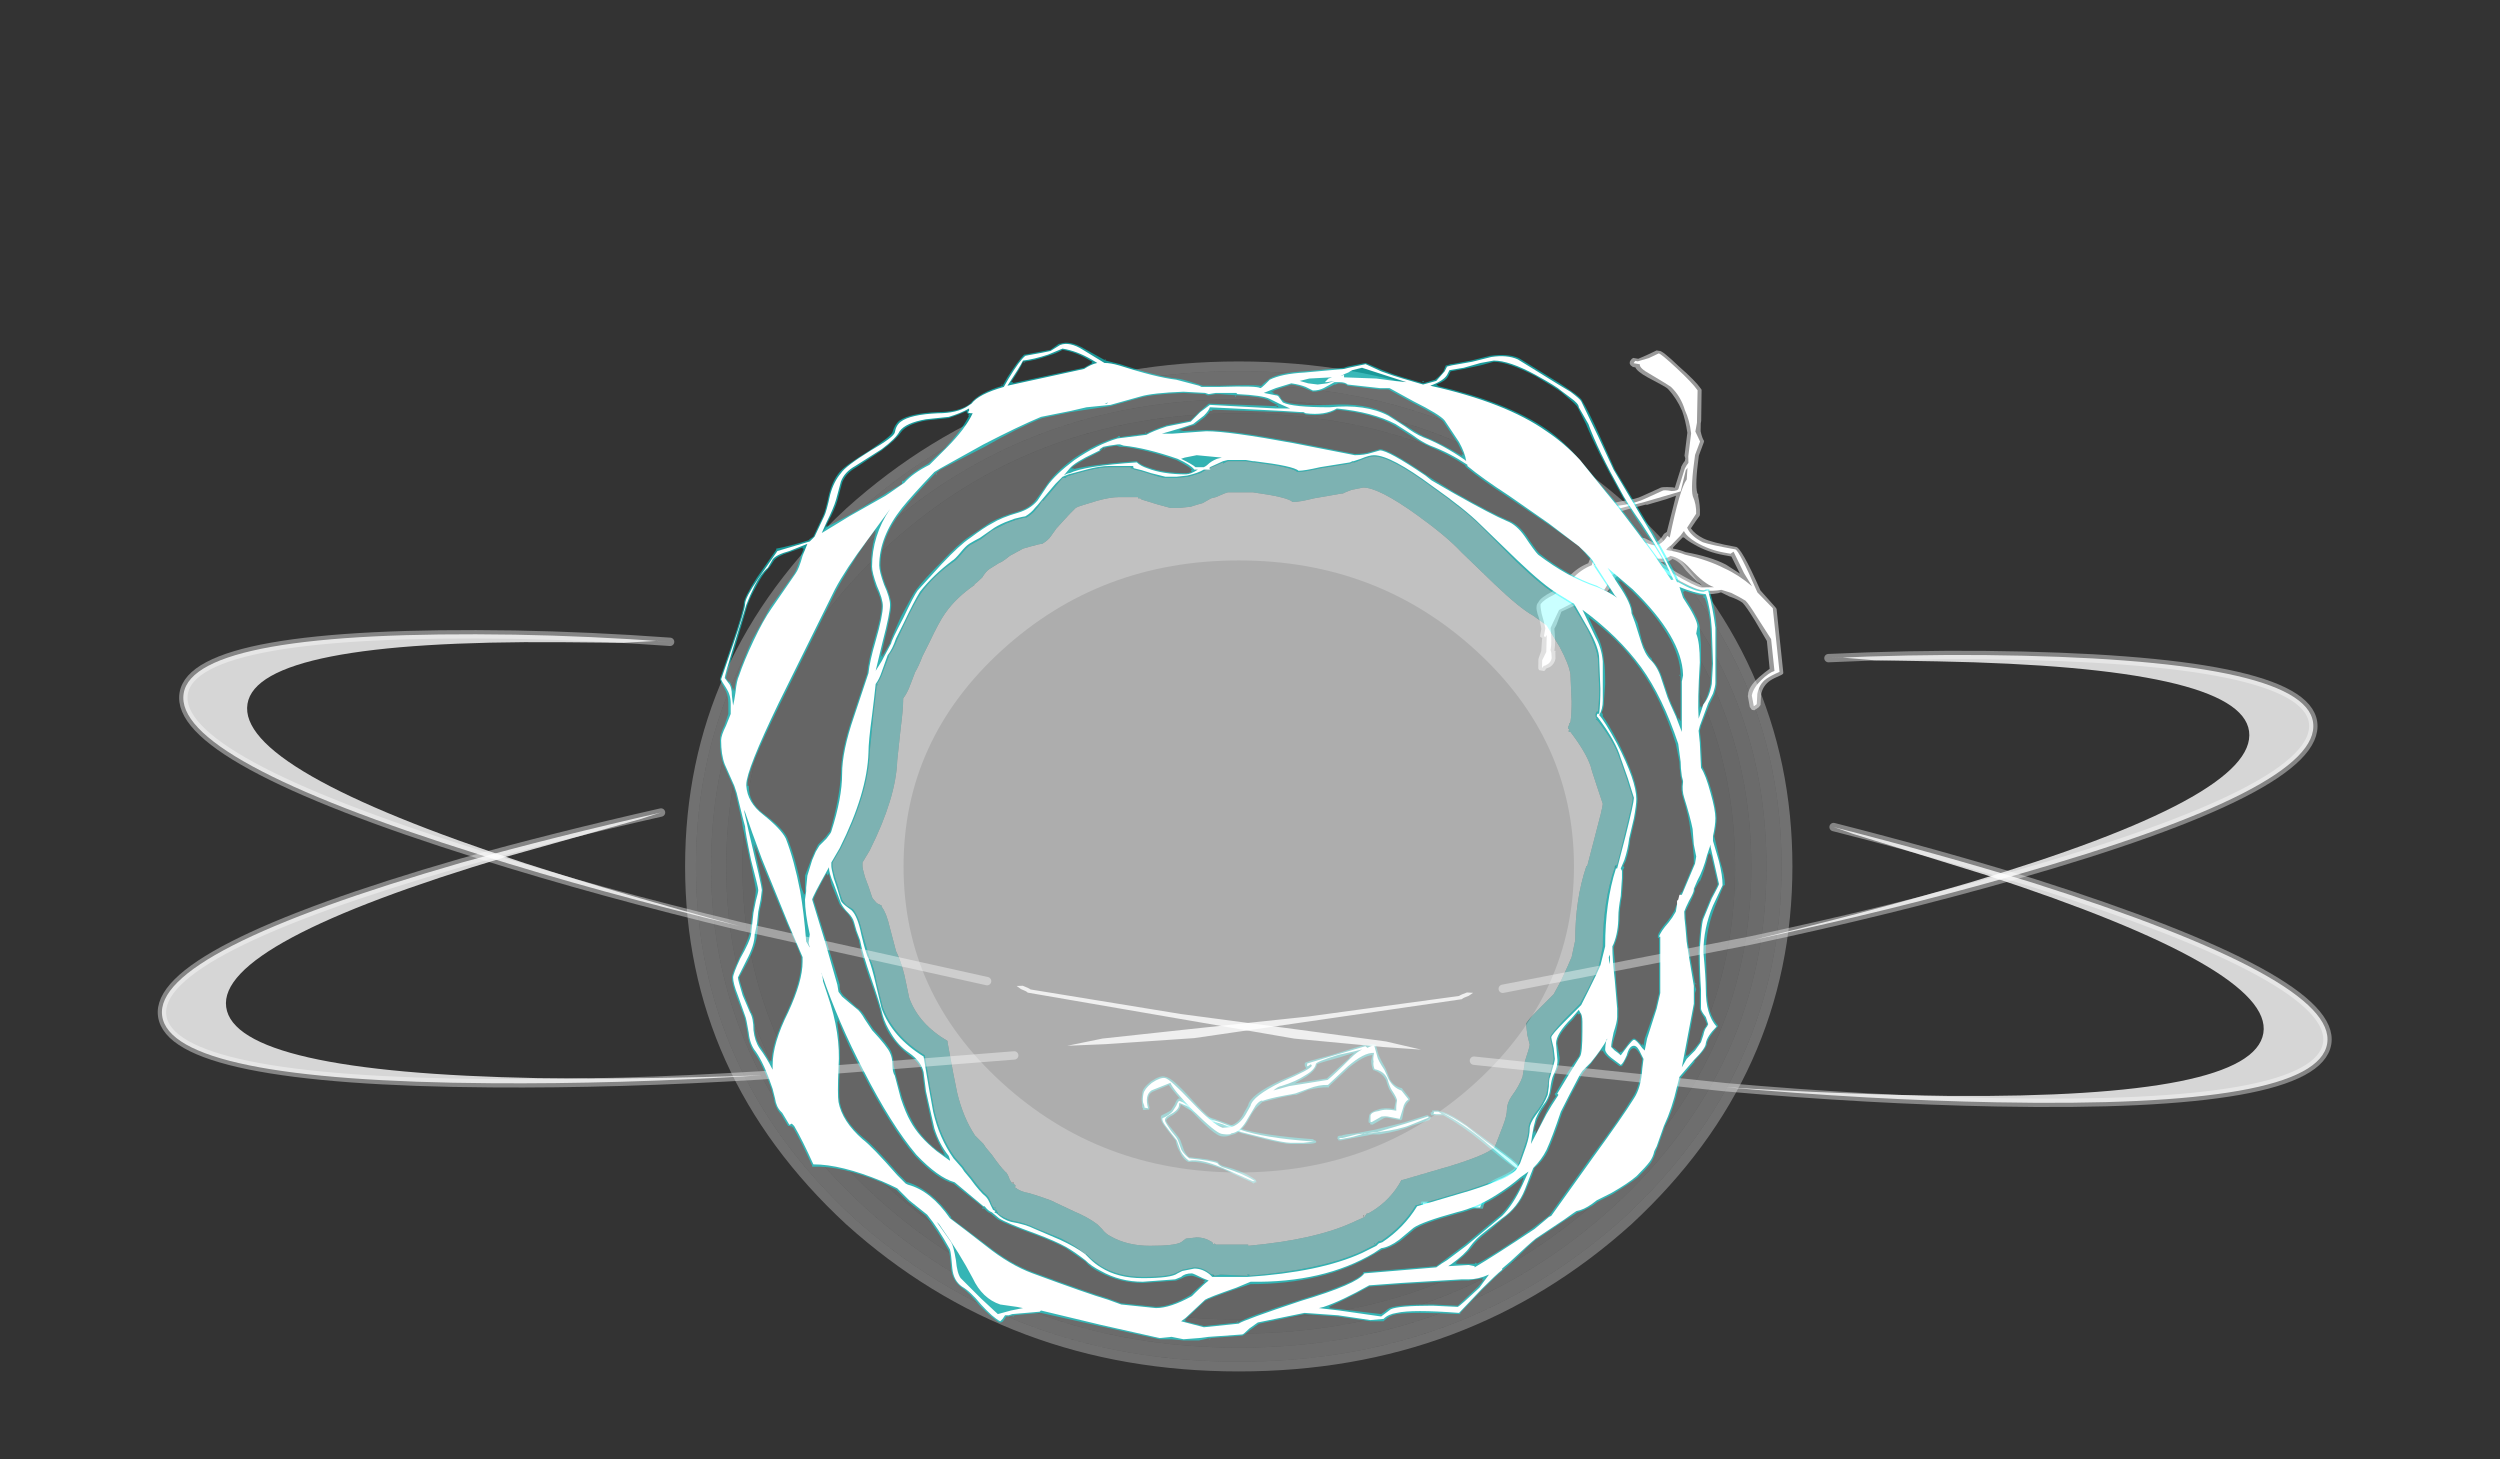 <?xml version="1.0" encoding="UTF-8" standalone="no"?>
<svg xmlns:ffdec="https://www.free-decompiler.com/flash" xmlns:xlink="http://www.w3.org/1999/xlink" ffdec:objectType="frame" height="426.3px" width="730.45px" xmlns="http://www.w3.org/2000/svg">
  <rect width="100%" height="100%" fill="#333333" stroke="none"/>
  <g transform="matrix(1.0, 0.0, 0.0, 1.0, 385.7, 359.45)">
    <use ffdec:characterId="2326" height="4.65" transform="matrix(-7.0, 0.0, 2.517, 7.0, 51.392, -38.5)" width="14.3" xlink:href="#shape0"/>
    <use ffdec:characterId="2246" height="4.9" transform="matrix(7.0, 1.365, -1.365, 7.0, -46.765, -66.552)" width="10.8" xlink:href="#shape1"/>
    <use ffdec:characterId="2358" height="9.95" transform="matrix(1.329, -7.364, 7.364, 1.329, 59.878, -164.014)" width="13.15" xlink:href="#shape2"/>
    <use ffdec:characterId="2307" height="46.7" transform="matrix(-6.319, 0.0, 0.0, 6.319, 138.006, -253.842)" width="51.2" xlink:href="#shape3"/>
    <use ffdec:characterId="2389" height="41.65" transform="matrix(7.0, 0.0, 0.0, 7.0, -175.35, -259.35)" width="41.95" xlink:href="#shape4"/>
    <use ffdec:characterId="2309" height="13.2" transform="matrix(6.905, 1.128, -1.128, 6.905, -328.95, -199.594)" width="91.8" xlink:href="#shape5"/>
    <use ffdec:characterId="2309" height="13.2" transform="matrix(-6.929, 0.945, 0.945, 6.929, 288.185, -191.145)" width="91.8" xlink:href="#shape5"/>
  </g>
  <defs>
    <g id="shape0" transform="matrix(1.0, 0.0, 0.0, 1.0, 7.5, 3.4)">
      <path d="M0.75 -1.7 Q2.75 -1.85 3.65 -2.15 L4.2 -2.4 Q4.55 -2.55 4.85 -2.65 L4.9 -2.65 4.95 -2.6 4.95 -2.55 Q4.95 -2.5 4.85 -2.4 4.45 -2.3 4.15 -2.2 L3.65 -1.95 Q3.3 -1.85 2.75 -1.7 2.0 -1.5 1.75 -1.5 L1.2 -1.5 Q0.65 -1.5 0.65 -1.6 0.65 -1.65 0.7 -1.65 L0.75 -1.7 M5.15 -2.8 L5.15 -2.85 Q5.1 -2.85 5.1 -2.9 5.1 -2.95 5.15 -2.95 5.45 -3.25 5.7 -3.4 L5.75 -3.4 Q5.85 -3.35 6.0 -3.15 L6.25 -2.9 Q6.45 -2.8 6.7 -2.7 6.8 -2.65 6.8 -2.45 6.8 -2.35 6.65 -2.0 L6.5 -1.65 Q6.55 -1.35 6.5 -1.2 6.5 -0.9 6.3 -0.75 L6.25 -0.75 Q5.75 -0.8 4.95 -0.45 4.15 0.0 3.95 0.1 L3.9 0.15 3.8 0.1 3.75 0.1 3.75 0.0 Q4.1 -0.35 4.8 -0.55 5.0 -0.6 5.05 -0.7 L5.05 -0.75 Q5.25 -0.85 6.2 -0.95 6.3 -1.1 6.3 -1.25 L6.3 -1.65 Q6.3 -1.75 6.45 -2.05 6.6 -2.35 6.6 -2.45 6.6 -2.55 6.25 -2.7 5.85 -2.9 5.75 -3.15 L5.5 -2.95 5.25 -2.8 5.15 -2.8 M-5.85 -2.3 Q-5.45 -2.7 -5.05 -2.85 L-5.0 -2.85 -4.9 -2.9 -4.65 -2.9 -4.65 -2.85 -4.55 -2.8 -4.55 -2.7 -5.05 -2.7 Q-5.7 -2.25 -6.25 -1.6 -6.95 -0.75 -7.25 -0.5 -7.05 -0.35 -6.55 -0.15 -6.0 0.05 -5.85 0.2 L-5.05 1.0 -4.75 0.95 -4.55 0.9 -4.5 0.9 -3.5 0.95 -3.2 1.0 Q-3.15 0.9 -3.05 0.9 L-2.85 0.9 -2.8 0.95 -2.8 1.1 -2.85 1.1 -2.9 1.15 -2.95 1.15 -3.0 1.2 -3.05 1.2 -3.1 1.25 Q-3.15 1.25 -3.25 1.2 L-3.3 1.2 -3.4 1.1 -4.5 1.15 Q-4.6 1.15 -5.05 1.2 L-5.3 1.2 Q-5.6 0.7 -6.0 0.4 -6.55 -0.05 -7.35 -0.2 L-7.35 -0.25 -7.45 -0.25 Q-7.5 -0.35 -7.5 -0.45 -7.55 -0.6 -7.0 -1.15 L-5.85 -2.3 M-4.45 -2.65 L-4.4 -2.7 -4.35 -2.7 -3.3 -2.4 -2.0 -2.1 -1.15 -1.95 Q-0.6 -1.9 -0.5 -1.85 -0.3 -1.85 -0.3 -1.75 -0.25 -1.75 -0.3 -1.7 L-0.3 -1.65 -0.4 -1.65 -0.95 -1.75 -1.55 -1.85 -1.8 -1.9 -2.1 -1.9 Q-3.05 -2.05 -3.55 -2.25 L-4.4 -2.5 -4.5 -2.6 Q-4.5 -2.65 -4.45 -2.65" fill="#00ffff" fill-opacity="0.502" fill-rule="evenodd" stroke="none"/>
      <path d="M0.75 -1.6 Q2.8 -1.75 3.65 -2.1 3.8 -2.15 4.25 -2.35 4.55 -2.5 4.9 -2.55 4.9 -2.5 4.85 -2.45 4.4 -2.4 4.15 -2.25 L3.65 -2.0 2.75 -1.75 Q2.0 -1.55 1.75 -1.55 L1.2 -1.55 0.75 -1.6 M5.2 -2.85 L5.2 -2.9 Q5.5 -3.2 5.75 -3.3 5.8 -3.3 5.95 -3.1 6.15 -2.9 6.2 -2.85 6.4 -2.7 6.65 -2.6 6.75 -2.6 6.75 -2.45 6.75 -2.35 6.6 -2.0 L6.45 -1.65 Q6.45 -1.35 6.45 -1.2 6.4 -0.95 6.25 -0.8 5.75 -0.9 4.95 -0.5 4.1 -0.05 3.9 0.05 L3.8 0.05 Q4.15 -0.25 4.85 -0.5 5.05 -0.55 5.1 -0.7 5.3 -0.8 6.2 -0.9 6.35 -1.05 6.4 -1.25 L6.4 -1.65 Q6.4 -1.75 6.55 -2.05 6.65 -2.35 6.65 -2.45 6.65 -2.6 6.3 -2.75 5.85 -2.95 5.8 -3.2 L5.75 -3.2 Q5.65 -3.15 5.45 -3.05 5.3 -2.9 5.2 -2.85 M-7.4 -0.35 Q-7.45 -0.35 -7.45 -0.45 -7.45 -0.6 -6.95 -1.1 L-6.4 -1.65 -5.85 -2.25 Q-5.4 -2.65 -5.05 -2.8 -5.75 -2.35 -6.35 -1.65 -7.1 -0.7 -7.35 -0.45 -7.2 -0.35 -6.6 -0.1 -6.0 0.1 -5.9 0.25 L-5.45 0.7 -5.05 1.05 -4.75 1.05 -4.5 0.95 -3.5 1.0 -3.2 1.05 -3.15 1.1 Q-3.15 1.0 -3.05 0.95 L-2.9 0.95 -2.85 1.05 -2.95 1.1 -3.15 1.15 -3.1 1.15 Q-3.15 1.2 -3.25 1.15 L-3.4 1.05 -4.5 1.05 Q-4.55 1.1 -5.05 1.15 L-5.2 1.15 Q-5.55 0.65 -5.95 0.35 -6.5 -0.1 -7.3 -0.3 L-7.4 -0.35 M-4.7 -2.85 L-4.7 -2.8 -4.65 -2.75 -5.0 -2.75 -4.9 -2.85 -4.7 -2.85 M-4.4 -2.65 L-3.35 -2.35 -2.05 -2.0 -1.15 -1.9 -0.5 -1.75 -0.35 -1.75 -0.4 -1.7 -0.95 -1.8 Q-1.35 -1.9 -1.5 -1.95 L-1.8 -1.95 -2.1 -2.0 Q-3.0 -2.1 -3.55 -2.3 L-4.4 -2.6 -4.4 -2.65" fill="#ffffff" fill-rule="evenodd" stroke="none"/>
    </g>
    <g id="shape1" transform="matrix(1.0, 0.0, 0.0, 1.0, 6.85, 10.5)">
      <path d="M2.15 -10.5 L2.35 -10.1 Q2.45 -9.95 2.75 -9.6 2.9 -9.35 3.0 -9.2 3.25 -8.95 3.55 -8.95 L3.6 -8.9 3.95 -8.6 3.95 -8.5 Q3.85 -8.4 3.8 -8.15 L3.8 -7.7 3.75 -7.65 3.2 -7.65 Q3.1 -7.65 3.0 -7.55 L2.65 -7.25 2.55 -7.25 2.55 -7.3 2.5 -7.3 Q2.45 -7.3 2.45 -7.6 2.45 -7.75 2.75 -7.9 3.0 -8.05 3.4 -8.05 3.4 -8.25 3.4 -8.4 3.35 -8.5 3.1 -8.75 3.0 -8.85 2.85 -9.15 2.65 -9.4 2.3 -9.45 L2.25 -9.45 Q2.15 -9.6 2.1 -9.8 L2.1 -10.05 Q1.75 -9.95 1.25 -9.35 L0.6 -8.45 0.6 -8.4 0.55 -8.4 Q0.25 -8.35 -0.2 -8.15 L-0.65 -7.85 -0.7 -7.85 -1.2 -7.65 -1.95 -7.3 -2.1 -7.1 Q-2.25 -6.9 -2.35 -6.55 -2.55 -5.9 -2.9 -5.75 L-3.0 -5.7 Q-3.15 -5.6 -3.35 -5.6 -3.65 -5.6 -4.7 -6.35 -5.6 -7.0 -5.85 -7.25 L-6.45 -6.85 Q-6.7 -6.65 -6.45 -6.2 L-6.45 -6.1 -6.5 -6.1 -6.65 -6.05 -6.7 -6.05 -6.7 -6.1 -6.75 -6.15 Q-6.75 -6.2 -6.8 -6.35 -6.85 -6.5 -6.85 -6.7 -6.9 -6.9 -6.6 -7.25 -6.25 -7.6 -6.05 -7.55 -5.8 -7.6 -4.75 -6.8 -3.75 -6.05 -3.35 -6.05 L-3.05 -6.1 Q-2.7 -6.3 -2.6 -6.75 L-2.5 -7.05 Q-2.5 -7.5 -1.4 -8.3 -0.65 -8.8 -0.45 -9.0 L-0.5 -9.05 Q-0.55 -9.1 -0.55 -9.2 -0.55 -9.25 0.4 -9.7 L1.7 -10.4 1.8 -10.4 Q1.95 -10.5 2.1 -10.5 L2.15 -10.5 M1.2 -9.8 L1.35 -10.0 0.8 -9.7 Q0.0 -9.3 -0.05 -9.25 -0.05 -9.0 -0.4 -8.65 L-0.8 -8.3 0.45 -8.75 1.2 -9.75 1.2 -9.8" fill="#00ffff" fill-opacity="0.502" fill-rule="evenodd" stroke="none"/>
      <path d="M1.85 -10.3 Q1.95 -10.4 2.1 -10.45 L2.3 -10.05 Q2.35 -9.9 2.7 -9.55 2.85 -9.35 2.95 -9.2 3.2 -8.9 3.55 -8.85 L3.9 -8.55 Q3.75 -8.4 3.75 -8.15 L3.7 -7.7 3.2 -7.7 Q3.1 -7.7 2.95 -7.65 L2.6 -7.35 2.55 -7.35 2.5 -7.6 Q2.5 -7.75 2.8 -7.85 3.05 -8.0 3.5 -8.0 3.45 -8.2 3.45 -8.4 3.45 -8.5 3.15 -8.8 3.05 -8.9 2.9 -9.2 2.7 -9.5 2.3 -9.5 2.2 -9.65 2.2 -9.8 2.15 -9.9 2.15 -10.15 1.75 -10.1 1.2 -9.4 L0.55 -8.5 Q0.2 -8.45 -0.2 -8.2 L-0.7 -7.9 -1.2 -7.7 Q-1.7 -7.5 -1.95 -7.35 L-2.0 -7.35 Q-2.1 -7.3 -2.2 -7.1 L-2.4 -6.55 Q-2.6 -5.9 -2.95 -5.8 L-3.0 -5.75 Q-3.15 -5.7 -3.35 -5.7 -3.6 -5.7 -4.65 -6.4 -5.65 -7.1 -5.8 -7.35 L-6.5 -6.9 Q-6.75 -6.65 -6.5 -6.15 L-6.65 -6.15 Q-6.65 -6.2 -6.75 -6.35 -6.8 -6.5 -6.8 -6.7 -6.8 -6.9 -6.55 -7.2 -6.25 -7.5 -6.05 -7.5 -5.85 -7.5 -4.8 -6.75 -3.75 -6.0 -3.35 -5.95 L-3.0 -6.05 Q-2.65 -6.25 -2.5 -6.75 L-2.4 -7.05 Q-2.4 -7.45 -1.35 -8.25 -0.25 -9.0 -0.25 -9.15 L-0.3 -9.2 -0.4 -9.1 Q-0.45 -9.05 -0.45 -9.2 L0.4 -9.65 1.75 -10.35 1.85 -10.3 M1.25 -9.75 Q1.45 -10.05 1.65 -10.2 1.35 -10.05 0.75 -9.8 -0.1 -9.35 -0.1 -9.25 -0.1 -9.0 -0.45 -8.7 -0.75 -8.4 -1.3 -8.1 -1.45 -8.05 -1.6 -7.85 L-1.0 -8.15 0.5 -8.7 Q0.75 -9.0 1.25 -9.75" fill="#ffffff" fill-rule="evenodd" stroke="none"/>
    </g>
    <g id="shape2" transform="matrix(1.0, 0.0, 0.0, 1.0, 5.9, 4.75)">
      <path d="M0.85 -2.85 L0.9 -2.8 Q1.05 -2.65 1.25 -2.1 1.4 -1.65 1.55 -1.45 L2.0 -0.8 Q2.05 -0.75 2.1 -0.35 L2.1 -0.25 2.9 -0.15 2.95 -0.15 3.1 -0.1 3.2 -0.05 3.3 -0.05 3.4 -0.1 4.3 -0.15 Q4.75 -0.3 5.1 -0.5 5.55 -0.8 5.85 -1.2 5.9 -1.25 6.15 -2.05 6.3 -2.5 6.45 -2.6 L6.45 -2.7 6.5 -2.8 Q6.55 -2.85 6.6 -2.85 L6.65 -2.85 6.75 -2.8 6.8 -2.75 6.8 -2.55 7.0 -2.25 7.25 -1.9 7.25 -1.8 Q7.3 -1.7 6.8 -0.95 6.35 -0.2 6.1 0.05 L6.05 0.1 4.85 0.3 4.75 0.3 4.45 0.35 Q4.2 0.45 4.1 0.55 L4.05 0.55 3.5 0.45 Q2.35 0.5 2.05 0.65 L2.0 0.7 1.95 0.7 Q1.6 0.85 1.25 0.9 L1.2 0.9 Q1.0 0.8 0.65 0.65 0.45 0.85 0.35 1.2 0.25 1.55 0.25 2.5 0.3 2.7 -1.25 3.75 L-1.8 4.45 -1.85 4.5 -4.25 5.2 -4.3 5.2 -4.35 5.15 Q-4.55 4.85 -4.65 4.75 -4.9 4.5 -5.25 4.5 L-5.65 4.55 -5.75 4.5 -5.9 4.35 Q-5.9 4.3 -5.9 4.25 -5.85 4.2 -5.8 4.15 L-5.4 4.0 -5.35 4.0 Q-5.05 3.95 -4.6 4.3 -4.35 4.5 -4.2 4.65 L-3.15 4.35 -2.45 3.75 Q-1.95 3.3 -1.85 3.15 -1.75 2.95 -1.7 2.6 L-1.6 2.25 -1.65 2.15 Q-1.8 1.75 -1.8 1.45 -1.8 1.15 -1.4 0.1 -1.15 -0.55 -1.1 -0.85 L-1.15 -1.0 -1.15 -1.05 -1.2 -1.2 -1.3 -1.4 -1.65 -1.8 -1.75 -1.9 -2.1 -2.0 Q-2.55 -2.2 -2.65 -2.35 L-2.8 -2.65 -2.85 -2.9 Q-3.2 -3.4 -3.45 -3.75 L-4.0 -3.85 -4.15 -3.9 Q-4.7 -3.75 -4.95 -3.75 L-5.0 -3.75 -5.0 -3.7 -5.05 -3.7 -5.3 -3.65 Q-5.5 -3.65 -5.65 -3.8 L-5.75 -3.95 Q-5.8 -3.95 -5.85 -4.0 L-5.85 -4.2 Q-5.8 -4.25 -5.75 -4.25 L-5.45 -4.3 -5.4 -4.3 -5.1 -4.25 -4.65 -4.3 -4.6 -4.3 -4.55 -4.4 -4.25 -4.4 Q-3.95 -4.5 -3.7 -4.65 -3.4 -4.8 -3.25 -4.7 -3.05 -4.65 -2.75 -4.25 -2.55 -4.05 -2.05 -3.7 -1.65 -3.45 -1.4 -3.05 -1.0 -3.0 -0.85 -2.7 L-0.6 -2.7 -0.25 -2.75 -0.2 -2.8 0.15 -2.8 0.45 -2.85 0.55 -2.9 0.85 -2.85 M0.25 -2.35 L-0.1 -2.3 -0.15 -2.25 -0.2 -2.25 -1.05 -2.3 -1.1 -2.3 -1.15 -2.35 -1.1 -2.1 -1.0 -2.0 -0.75 -1.9 -0.8 -1.9 -0.2 -1.7 -0.15 -1.7 -0.1 -1.6 Q-0.05 -1.35 -0.05 -1.1 L-0.05 -1.05 -0.15 -0.7 Q-0.15 -0.5 0.25 -0.35 L0.35 -0.25 1.8 -0.15 1.6 -0.5 1.25 -1.2 1.25 -1.25 0.95 -1.9 0.7 -2.4 0.25 -2.35 M-0.65 0.15 Q-0.85 0.0 -0.85 -0.3 L-1.1 0.3 Q-1.45 1.25 -1.45 1.45 -1.3 1.15 -1.0 0.75 -0.7 0.45 -0.65 0.15 M-0.3 0.6 Q-0.3 1.6 -0.5 2.25 L-0.75 2.85 Q-0.35 2.55 -0.15 2.4 L-0.15 2.1 Q-0.15 1.45 0.05 0.9 0.15 0.6 0.25 0.45 L0.25 0.4 -0.2 0.1 -0.25 0.1 Q-0.25 0.4 -0.3 0.6" fill="#ffffff" fill-opacity="0.502" fill-rule="evenodd" stroke="none"/>
      <path d="M0.55 -2.75 L0.8 -2.7 Q0.95 -2.55 1.1 -2.05 1.3 -1.55 1.45 -1.35 L1.9 -0.7 Q1.95 -0.65 1.95 -0.35 2.0 -0.1 2.1 -0.1 L2.9 0.0 3.05 0.05 3.15 0.1 3.4 0.05 4.3 0.0 Q4.8 -0.15 5.15 -0.4 5.65 -0.65 5.95 -1.1 6.0 -1.2 6.3 -2.0 6.45 -2.45 6.6 -2.45 L6.6 -2.7 6.7 -2.65 6.7 -2.55 6.9 -2.15 7.15 -1.8 Q7.15 -1.7 6.7 -1.0 6.25 -0.3 6.0 -0.05 L4.75 0.15 4.4 0.15 4.05 0.4 3.5 0.3 Q2.2 0.35 1.9 0.5 L1.9 0.5 Q1.6 0.7 1.25 0.75 1.0 0.65 0.65 0.5 0.35 0.7 0.2 1.2 0.15 1.5 0.15 2.5 0.15 2.65 -1.35 3.65 L-1.85 4.35 -4.25 5.05 Q-4.45 4.75 -4.6 4.6 -4.85 4.35 -5.25 4.35 L-5.65 4.4 -5.75 4.3 -5.35 4.15 Q-5.05 4.15 -4.7 4.4 -4.35 4.65 -4.25 4.85 L-3.05 4.5 -2.35 3.85 Q-1.85 3.4 -1.75 3.25 -1.65 3.0 -1.55 2.65 L-1.5 2.25 -1.55 2.1 Q-1.65 1.75 -1.65 1.45 -1.65 1.15 -1.3 0.15 -1.0 -0.6 -0.95 -0.9 L-1.05 -1.05 -1.05 -1.25 -1.2 -1.5 -1.55 -1.9 -1.7 -2.05 -2.05 -2.15 Q-2.5 -2.3 -2.55 -2.45 -2.6 -2.5 -2.65 -2.7 -2.75 -2.95 -2.75 -3.0 L-3.4 -3.85 -3.95 -4.0 -4.15 -4.05 Q-4.7 -3.9 -4.95 -3.9 L-5.0 -3.9 -5.1 -3.85 -5.3 -3.8 Q-5.45 -3.8 -5.55 -3.9 -5.65 -4.0 -5.65 -4.05 L-5.75 -4.1 -5.45 -4.15 -5.1 -4.05 -4.45 -4.15 -4.55 -4.2 -4.5 -4.25 -4.2 -4.25 Q-3.95 -4.35 -3.65 -4.5 -3.4 -4.6 -3.3 -4.6 -3.1 -4.5 -2.85 -4.15 -2.65 -3.95 -2.1 -3.55 -1.7 -3.3 -1.45 -2.9 L-1.4 -2.9 Q-1.05 -2.85 -0.95 -2.55 L-0.55 -2.55 -0.2 -2.65 0.15 -2.65 0.55 -2.75 M0.75 -2.55 L0.2 -2.5 -0.2 -2.4 -1.05 -2.45 -1.45 -2.85 Q-1.35 -2.65 -1.25 -2.3 L-1.2 -2.0 -1.05 -1.85 -0.8 -1.8 -0.2 -1.6 Q-0.15 -1.35 -0.2 -1.1 L-0.25 -0.75 Q-0.3 -0.4 0.2 -0.2 L0.15 -0.1 Q2.1 -0.05 2.5 0.15 L2.95 0.1 2.85 0.05 2.0 0.0 1.35 -1.3 1.05 -1.95 Q0.85 -2.4 0.75 -2.55 M0.5 0.4 L0.3 0.3 Q0.0 0.1 -0.15 0.0 -0.2 -0.05 -0.25 -0.1 L-0.35 -0.15 -0.35 0.05 Q-0.35 0.35 -0.4 0.6 -0.45 1.55 -0.65 2.2 -0.8 2.8 -1.15 3.4 L-0.7 3.0 0.05 2.45 -0.05 2.35 -0.05 2.1 Q-0.05 1.5 0.15 0.95 0.3 0.55 0.5 0.4 M-0.9 -0.75 Q-0.95 -0.45 -1.2 0.25 -1.55 1.2 -1.55 1.45 L-1.45 1.95 Q-1.4 1.55 -0.9 0.9 -0.55 0.45 -0.55 0.05 -0.7 -0.05 -0.75 -0.45 L-0.75 -0.6 -0.9 -0.75" fill="#ffffff" fill-rule="evenodd" stroke="none"/>
    </g>
    <g id="shape3" transform="matrix(1.0, 0.0, 0.0, 1.0, 25.6, 23.35)">
      <path d="M18.15 -16.55 Q25.6 -9.65 25.6 0.0 25.6 9.65 18.15 16.55 10.6 23.35 0.0 23.35 -10.6 23.35 -18.15 16.55 -25.6 9.65 -25.6 0.0 -25.6 -9.65 -18.15 -16.55 -10.6 -23.35 0.0 -23.35 10.6 -23.35 18.15 -16.55 M17.8 -16.25 Q10.4 -22.9 0.0 -22.9 -10.4 -22.9 -17.8 -16.25 -25.1 -9.5 -25.1 0.0 -25.1 9.5 -17.8 16.25 -10.4 22.9 0.0 22.9 10.4 22.9 17.8 16.25 25.1 9.5 25.1 0.0 25.1 -9.5 17.8 -16.25" fill="#ffffff" fill-opacity="0.306" fill-rule="evenodd" stroke="none"/>
      <path d="M16.25 -14.8 Q22.95 -8.7 22.95 0.0 22.95 8.7 16.25 14.8 9.55 20.95 0.0 20.95 -9.55 20.95 -16.25 14.8 -22.95 8.7 -22.95 0.0 -22.95 -8.7 -16.25 -14.8 -9.55 -20.95 0.0 -20.95 9.55 -20.95 16.25 -14.8 M10.95 -10.0 Q6.4 -14.15 0.0 -14.15 -6.4 -14.15 -10.95 -10.0 -15.5 -5.85 -15.5 0.0 -15.5 5.85 -10.95 10.0 -6.4 14.15 0.0 14.15 6.4 14.15 10.95 10.0 15.5 5.85 15.5 0.0 15.5 -5.85 10.95 -10.0" fill="#ffffff" fill-opacity="0.243" fill-rule="evenodd" stroke="none"/>
      <path d="M16.75 -15.3 Q23.7 -8.95 23.7 0.0 23.7 8.95 16.75 15.3 9.8 21.6 0.0 21.6 -9.8 21.6 -16.75 15.3 -23.7 8.95 -23.7 0.0 -23.7 -8.95 -16.75 -15.3 -9.8 -21.6 0.0 -21.6 9.8 -21.6 16.75 -15.3 M16.25 -14.8 Q9.55 -20.95 0.0 -20.95 -9.55 -20.95 -16.25 -14.8 -22.95 -8.7 -22.95 0.0 -22.95 8.7 -16.25 14.8 -9.55 20.95 0.0 20.95 9.55 20.95 16.25 14.8 22.95 8.7 22.95 0.0 22.95 -8.7 16.25 -14.8" fill="#ffffff" fill-opacity="0.259" fill-rule="evenodd" stroke="none"/>
      <path d="M17.3 -15.75 Q24.4 -9.25 24.4 0.0 24.4 9.25 17.3 15.75 10.15 22.25 0.0 22.25 -10.15 22.25 -17.3 15.75 -24.4 9.25 -24.4 0.0 -24.4 -9.25 -17.3 -15.75 -10.15 -22.25 0.0 -22.25 10.15 -22.25 17.3 -15.75 M16.75 -15.3 Q9.8 -21.6 0.0 -21.6 -9.8 -21.6 -16.75 -15.3 -23.7 -8.95 -23.7 0.0 -23.7 8.95 -16.75 15.3 -9.8 21.6 0.0 21.6 9.8 21.6 16.75 15.3 23.7 8.95 23.7 0.0 23.7 -8.95 16.75 -15.3" fill="#ffffff" fill-opacity="0.275" fill-rule="evenodd" stroke="none"/>
      <path d="M17.8 -16.25 Q25.1 -9.5 25.1 0.0 25.1 9.5 17.8 16.25 10.4 22.9 0.0 22.9 -10.4 22.9 -17.8 16.25 -25.1 9.5 -25.1 0.0 -25.1 -9.5 -17.8 -16.25 -10.4 -22.9 0.0 -22.9 10.4 -22.9 17.8 -16.25 M17.3 -15.75 Q10.15 -22.25 0.0 -22.25 -10.15 -22.25 -17.3 -15.75 -24.4 -9.25 -24.4 0.0 -24.4 9.25 -17.3 15.75 -10.15 22.25 0.0 22.25 10.15 22.25 17.3 15.75 24.4 9.25 24.4 0.0 24.4 -9.25 17.3 -15.75" fill="#ffffff" fill-opacity="0.29" fill-rule="evenodd" stroke="none"/>
    </g>
    <g id="shape4" transform="matrix(1.0, 0.0, 0.0, 1.0, 25.05, 37.05)">
      <path d="M0.7 -34.2 L0.7 -34.2 M3.8 -33.15 L3.1 -33.6 Q2.2 -34.1 0.7 -34.25 0.2 -33.95 -0.6 -34.05 L-0.7 -34.1 -0.8 -34.1 -1.6 -34.15 -4.5 -34.25 -4.5 -34.2 -4.6 -34.2 Q-4.65 -34.1 -4.8 -33.95 L-5.25 -33.6 -5.3 -33.6 -5.9 -33.4 -5.7 -33.4 -5.9 -33.35 -4.75 -33.4 Q-3.8 -33.4 -1.1 -32.9 L1.45 -32.4 Q1.85 -32.4 2.15 -32.5 L2.5 -32.6 Q2.85 -32.6 4.4 -31.55 L4.7 -31.35 5.6 -30.8 Q7.2 -29.9 7.8 -29.65 8.25 -29.5 8.6 -29.0 9.0 -28.4 9.15 -28.25 10.35 -27.3 11.55 -26.9 L12.1 -26.6 12.05 -26.7 12.15 -26.65 11.45 -27.7 11.45 -27.75 Q11.35 -27.95 10.8 -28.55 L9.55 -29.45 7.85 -30.6 Q6.7 -31.35 6.1 -31.85 L6.1 -31.9 Q5.35 -32.4 4.6 -32.7 4.25 -32.85 3.8 -33.15 M3.55 -33.6 Q4.0 -33.3 4.3 -33.15 5.05 -32.85 5.95 -32.3 L5.9 -32.4 6.0 -32.35 5.75 -32.85 5.15 -33.75 Q4.95 -34.0 3.85 -34.55 L2.85 -35.1 2.45 -35.1 1.15 -35.25 Q1.05 -35.35 0.8 -35.35 L0.75 -35.35 0.65 -35.3 0.6 -35.3 0.2 -35.1 Q-0.05 -35.0 -0.3 -35.0 L-0.65 -35.15 Q-0.85 -35.25 -1.2 -35.3 L-1.8 -35.1 -2.05 -35.0 -1.9 -35.0 -2.0 -34.95 -1.85 -34.9 Q-1.7 -34.9 -1.65 -34.75 -1.6 -34.65 -1.55 -34.65 L-1.5 -34.6 Q-1.15 -34.4 0.4 -34.45 1.95 -34.55 2.85 -34.05 L3.55 -33.6 M5.45 -35.75 L5.45 -35.75 M4.25 -35.4 L4.3 -35.45 4.35 -35.4 4.25 -35.4 M7.25 -36.25 L6.7 -36.1 6.0 -35.95 5.45 -35.85 5.35 -35.65 Q5.25 -35.45 4.85 -35.3 L4.95 -35.25 4.85 -35.25 Q7.85 -34.55 9.5 -33.4 10.2 -32.9 10.85 -32.15 L11.9 -30.9 Q12.55 -30.2 13.95 -28.25 L14.4 -27.65 14.25 -27.9 14.45 -27.65 14.3 -28.0 Q14.05 -28.45 13.4 -29.4 12.7 -30.45 12.5 -30.85 11.55 -32.55 11.1 -33.65 L10.95 -33.95 Q10.8 -34.25 10.75 -34.35 10.7 -34.45 10.4 -34.7 L10.05 -35.0 Q9.85 -35.15 9.0 -35.65 7.85 -36.25 7.25 -36.25 M6.3 -36.3 L7.1 -36.5 Q7.85 -36.6 8.3 -36.4 L8.95 -36.0 10.0 -35.35 10.45 -35.05 Q10.9 -34.75 10.95 -34.6 11.2 -34.2 11.65 -33.2 L12.3 -31.75 13.9 -29.1 Q14.6 -27.9 14.95 -27.15 L15.0 -27.15 15.0 -27.1 14.95 -27.15 14.95 -27.1 Q15.7 -26.7 16.0 -26.7 L16.1 -26.75 16.25 -26.75 16.25 -26.7 Q16.5 -25.95 16.55 -25.15 L16.55 -22.85 Q16.55 -22.65 16.45 -22.35 L16.25 -21.95 15.9 -21.05 15.85 -20.85 15.9 -20.35 15.95 -19.35 Q16.15 -19.0 16.35 -18.3 16.55 -17.55 16.55 -17.2 16.55 -16.9 16.45 -16.45 L16.5 -16.25 16.7 -15.4 Q16.9 -14.8 16.9 -14.4 L16.85 -14.4 Q16.7 -14.05 16.5 -13.55 16.1 -12.55 16.1 -11.6 L16.15 -10.05 Q16.15 -9.05 16.6 -8.55 L16.6 -8.5 Q16.2 -8.05 16.15 -7.8 16.15 -7.6 15.6 -7.05 L15.65 -7.05 15.05 -6.35 14.95 -5.95 Q14.75 -5.05 14.4 -4.35 L14.1 -3.5 14.0 -3.25 Q13.95 -3.05 13.8 -2.8 13.65 -2.6 13.3 -2.25 L13.25 -2.2 Q12.85 -1.9 12.2 -1.5 11.9 -1.35 11.6 -1.2 L11.4 -1.05 Q11.0 -0.8 10.75 -0.75 L10.6 -0.65 10.2 -0.4 9.0 0.4 Q8.75 0.6 8.0 1.35 L7.65 1.65 7.6 1.7 Q7.35 1.9 6.75 2.5 L5.85 3.45 5.85 3.5 5.8 3.5 Q3.85 3.4 3.2 3.5 2.9 3.55 2.7 3.75 L2.65 3.8 2.1 3.8 0.75 3.6 -0.65 3.5 -2.55 3.9 -2.9 4.15 Q-3.2 4.4 -3.25 4.4 L-4.6 4.5 -5.05 4.6 -5.7 4.6 -6.2 4.55 -6.7 4.55 -9.2 4.0 -11.65 3.45 -11.7 3.45 -12.8 3.55 -13.0 3.6 -13.1 3.6 -13.2 3.75 Q-13.25 3.85 -13.35 3.85 L-13.4 3.85 Q-13.7 3.65 -14.2 3.15 -14.65 2.6 -14.95 2.4 -15.35 2.1 -15.4 1.6 -15.45 0.95 -15.5 0.85 -16.0 -0.05 -16.45 -0.6 L-17.2 -1.2 -17.7 -1.7 -18.3 -2.0 Q-20.0 -2.7 -21.15 -2.65 L-21.2 -2.65 -21.2 -2.7 Q-21.65 -3.7 -22.0 -4.3 L-22.1 -4.3 -22.1 -4.35 -22.2 -4.35 -22.5 -4.85 -22.55 -4.9 Q-22.75 -5.15 -22.8 -5.5 L-22.9 -5.9 Q-23.25 -6.9 -23.6 -7.4 -23.85 -7.75 -23.9 -8.25 -24.0 -8.85 -24.05 -8.95 L-24.35 -9.75 Q-24.55 -10.3 -24.55 -10.55 -24.55 -10.7 -24.25 -11.35 -23.9 -12.05 -23.8 -12.4 -23.75 -12.75 -23.7 -13.25 L-23.6 -13.8 Q-23.55 -14.1 -23.55 -14.2 -23.55 -14.3 -23.8 -15.45 -24.05 -16.65 -24.1 -16.85 -24.1 -17.0 -24.4 -18.25 L-24.5 -18.55 -24.9 -19.45 Q-25.05 -19.85 -25.05 -20.45 -25.05 -20.7 -24.85 -21.1 L-24.7 -21.55 -24.7 -22.0 Q-24.7 -22.35 -24.85 -22.6 -25.05 -22.95 -25.05 -23.0 L-24.55 -24.45 Q-24.05 -25.9 -24.05 -26.15 -24.05 -26.4 -23.5 -27.25 L-22.7 -28.4 -22.7 -28.45 Q-22.15 -28.55 -21.35 -28.8 L-21.3 -28.85 -21.15 -28.95 -20.75 -29.8 Q-20.65 -30.0 -20.5 -30.7 -20.35 -31.3 -20.05 -31.65 -19.85 -31.9 -18.8 -32.55 -17.9 -33.15 -17.85 -33.3 -17.75 -33.65 -17.55 -33.8 -17.1 -34.1 -15.95 -34.15 -15.2 -34.15 -14.75 -34.4 L-14.6 -34.5 Q-14.25 -34.95 -13.25 -35.25 L-13.05 -35.6 Q-12.6 -36.3 -12.35 -36.55 L-12.3 -36.55 -11.25 -36.75 -10.9 -37.0 -10.85 -37.0 Q-10.45 -37.15 -9.85 -36.8 L-8.95 -36.3 -8.35 -36.15 Q-6.85 -35.65 -6.0 -35.55 -5.8 -35.55 -5.05 -35.3 L-4.9 -35.25 -4.2 -35.25 Q-2.75 -35.3 -2.5 -35.25 L-2.45 -35.25 -2.35 -35.35 -2.1 -35.55 Q-1.65 -35.8 -0.65 -35.85 L1.0 -36.0 1.15 -36.05 1.9 -36.2 2.6 -35.9 Q3.1 -35.7 3.45 -35.6 L4.3 -35.35 4.8 -35.5 Q5.05 -35.7 5.15 -35.85 L5.25 -36.1 5.3 -36.1 5.45 -36.15 5.5 -36.15 6.3 -36.3 M1.45 -32.05 L1.35 -32.05 1.25 -32.0 0.0 -31.8 Q-0.65 -31.65 -0.9 -31.65 L-0.95 -31.65 Q-1.15 -31.85 -2.75 -32.05 L-2.8 -32.05 -3.1 -32.1 -3.85 -32.1 -4.05 -32.0 -4.05 -32.05 -4.4 -31.9 -4.65 -31.8 -5.0 -31.6 -5.5 -31.45 -6.0 -31.4 -6.45 -31.4 Q-6.6 -31.4 -7.05 -31.55 -7.5 -31.7 -7.75 -31.75 L-7.85 -31.8 -7.9 -31.8 -7.9 -31.85 -8.8 -31.85 Q-9.15 -31.85 -9.75 -31.7 -10.15 -31.6 -10.45 -31.5 L-10.6 -31.45 -10.6 -31.4 -10.75 -31.4 -11.0 -31.1 -11.55 -30.45 -11.6 -30.45 Q-11.75 -30.2 -11.85 -30.1 -12.0 -29.9 -12.25 -29.75 -12.35 -29.75 -12.7 -29.65 L-13.1 -29.5 -13.7 -29.2 -14.15 -28.85 -14.6 -28.6 Q-14.75 -28.5 -14.95 -28.25 -15.2 -27.95 -15.3 -27.9 -16.15 -27.3 -16.65 -26.6 -16.9 -26.25 -17.35 -25.3 L-17.65 -24.65 Q-17.8 -24.25 -18.0 -24.0 L-18.0 -23.95 -18.25 -23.3 Q-18.35 -23.0 -18.5 -22.8 -18.55 -22.3 -18.65 -21.5 -18.75 -20.4 -18.8 -19.95 -18.85 -18.25 -20.0 -15.95 L-20.35 -15.35 -20.35 -15.2 Q-20.35 -15.1 -20.25 -14.75 L-20.1 -14.3 -20.1 -14.25 -19.95 -13.8 Q-19.9 -13.7 -19.75 -13.55 L-19.5 -13.4 Q-19.25 -13.1 -19.1 -12.4 L-18.8 -11.35 Q-18.6 -10.95 -18.5 -10.3 L-18.25 -9.3 Q-17.8 -8.1 -16.5 -7.3 -16.25 -5.75 -16.1 -5.0 -15.85 -3.9 -15.25 -3.05 L-14.9 -2.65 -14.8 -2.5 -14.55 -2.2 Q-14.15 -1.65 -13.9 -1.45 -13.8 -1.35 -13.7 -1.05 L-13.6 -0.9 -13.55 -0.85 -13.5 -0.85 -13.5 -0.8 -13.45 -0.75 -13.45 -0.7 Q-13.2 -0.5 -12.85 -0.4 -12.3 -0.3 -11.9 -0.1 L-10.8 0.35 Q-10.2 0.65 -9.8 1.0 L-9.75 1.0 -9.55 1.2 Q-9.35 1.35 -9.15 1.5 -8.4 1.95 -7.4 1.95 -6.25 1.95 -5.95 1.75 L-5.75 1.65 -5.25 1.55 Q-4.9 1.55 -4.6 1.8 L-4.5 1.85 -4.45 1.85 -4.4 1.9 -4.15 1.85 -3.05 1.9 -3.0 1.9 -3.05 1.85 -2.95 1.85 -2.95 1.9 Q0.05 1.65 1.7 0.9 L2.3 0.6 Q2.35 0.55 2.4 0.5 L2.45 0.45 2.55 0.45 Q3.45 -0.15 4.0 -1.05 L4.05 -1.05 6.25 -1.7 Q7.95 -2.25 8.15 -2.55 L8.3 -2.8 8.55 -3.55 Q8.7 -3.95 8.7 -4.25 8.7 -4.5 8.95 -4.85 9.3 -5.25 9.45 -5.7 L9.5 -6.0 9.55 -6.4 Q9.75 -7.05 9.75 -7.15 L9.7 -7.6 9.6 -8.05 Q9.6 -8.15 10.2 -8.8 L10.85 -9.45 11.15 -10.0 Q11.55 -10.8 11.65 -11.1 L11.8 -11.85 Q11.8 -13.7 12.3 -15.15 L12.3 -15.2 12.35 -15.25 12.4 -15.25 12.7 -16.45 Q13.05 -17.85 13.05 -18.05 L12.8 -18.85 12.5 -19.7 Q12.3 -20.35 11.6 -21.25 L11.55 -21.3 11.5 -21.3 11.55 -21.35 11.5 -21.45 11.5 -21.55 11.55 -21.65 11.6 -21.65 Q11.65 -22.1 11.65 -22.6 L11.6 -23.85 Q11.55 -24.3 11.15 -25.1 L10.55 -26.1 9.9 -26.5 Q9.3 -26.85 8.2 -27.9 L6.7 -29.4 Q6.05 -30.05 4.7 -31.0 2.95 -32.3 2.25 -32.3 2.05 -32.3 1.7 -32.15 L1.45 -32.05 M1.45 -32.45 L1.45 -32.45 M15.85 -14.55 L15.85 -14.6 15.65 -14.25 15.65 -14.2 Q15.65 -14.1 15.45 -13.7 L15.25 -13.3 Q15.25 -13.05 15.3 -12.65 L15.35 -12.05 15.45 -11.4 15.65 -10.3 15.7 -10.3 15.7 -10.25 15.65 -10.3 15.65 -10.2 15.7 -10.05 15.65 -9.9 15.65 -9.45 15.25 -7.25 15.35 -7.35 15.3 -7.25 15.6 -7.55 15.85 -7.85 15.95 -8.2 Q16.0 -8.4 16.1 -8.5 L16.15 -8.6 16.05 -8.85 Q15.85 -9.15 15.85 -9.25 15.85 -9.4 15.85 -9.65 L15.85 -10.05 Q15.8 -10.75 15.8 -11.55 15.8 -11.85 15.85 -12.35 15.9 -12.9 15.95 -13.0 L16.3 -13.85 Q16.6 -14.4 16.6 -14.45 L16.3 -15.75 16.3 -15.65 16.25 -15.75 16.2 -15.65 Q16.05 -15.0 15.85 -14.55 M15.7 -14.2 L15.7 -14.2 M16.5 -16.45 L16.5 -16.45 M12.35 -15.15 L12.35 -15.2 12.3 -15.15 12.35 -15.15 M16.0 -19.35 L16.0 -19.35 M14.8 -20.25 L14.8 -20.25 M15.0 -23.15 L15.0 -23.2 15.05 -23.1 15.0 -23.15 M11.75 -21.6 L11.8 -21.55 11.8 -21.45 Q12.0 -21.2 12.45 -20.35 13.25 -18.75 13.25 -18.0 13.25 -17.75 13.15 -17.2 L12.95 -16.35 Q12.9 -15.85 12.75 -15.4 L12.65 -15.2 12.7 -15.15 12.65 -15.05 12.65 -14.7 12.6 -13.95 Q12.5 -13.4 12.5 -13.1 12.5 -12.45 12.3 -11.95 L12.25 -11.8 Q12.3 -11.3 12.35 -10.45 L12.45 -9.25 12.45 -8.9 Q12.45 -8.7 12.35 -8.25 12.2 -7.8 12.2 -7.65 L12.35 -7.55 12.5 -7.4 12.55 -7.45 12.6 -7.45 12.8 -7.7 Q13.0 -8.0 13.1 -8.0 13.2 -8.0 13.45 -7.7 L13.45 -7.8 13.5 -7.7 13.55 -8.0 14.0 -9.25 14.15 -9.9 14.15 -12.2 14.1 -12.2 14.1 -12.3 Q14.15 -12.5 14.5 -12.9 L14.65 -13.1 14.8 -13.35 14.85 -13.5 15.0 -13.9 15.05 -14.05 15.05 -14.1 15.1 -14.1 15.6 -15.3 15.6 -15.6 15.55 -16.1 15.45 -16.75 Q15.4 -17.25 15.15 -18.05 15.05 -18.35 15.1 -18.7 L15.1 -18.75 15.05 -18.95 Q15.0 -19.3 15.0 -19.55 L14.85 -20.3 Q14.25 -22.2 13.35 -23.45 12.5 -24.65 11.2 -25.6 L11.6 -24.75 Q11.8 -24.35 11.85 -23.75 11.9 -23.5 11.9 -22.8 L11.85 -22.1 Q11.85 -21.8 11.75 -21.6 M11.75 -21.5 L11.75 -21.5 M13.1 -25.75 L13.1 -25.75 M12.45 -27.2 L12.55 -27.05 12.4 -27.15 12.5 -27.0 Q13.05 -26.15 13.05 -25.75 L13.25 -25.35 13.45 -24.55 Q13.6 -24.1 13.85 -23.85 L13.85 -23.8 Q14.15 -23.5 14.3 -23.0 L14.55 -22.25 Q14.6 -22.1 14.9 -21.45 L14.95 -21.25 14.95 -21.4 15.05 -21.25 15.05 -23.2 Q15.0 -24.75 13.0 -26.7 L12.45 -27.2 M16.0 -26.5 L16.05 -26.45 16.05 -26.5 16.0 -26.5 Q15.6 -26.55 15.2 -26.7 L15.2 -26.65 15.15 -26.65 15.2 -26.45 Q15.7 -25.7 15.8 -25.35 15.85 -25.25 15.85 -25.05 L15.9 -24.45 Q15.9 -24.15 15.9 -23.7 15.8 -22.45 15.85 -21.8 L15.9 -21.9 15.9 -21.8 16.0 -21.95 Q16.2 -22.3 16.3 -22.8 L16.35 -23.65 16.3 -25.1 Q16.25 -25.9 16.05 -26.4 L16.0 -26.4 16.0 -26.5 M6.1 -31.85 L6.05 -31.9 6.05 -31.95 6.1 -31.85 M11.5 -21.4 L11.5 -21.4 M10.8 -9.0 L10.75 -9.05 10.55 -8.8 Q9.9 -8.15 9.9 -7.8 L10.0 -7.2 Q10.0 -6.9 9.8 -6.5 9.75 -6.3 9.65 -5.85 9.6 -5.5 9.35 -5.15 9.2 -4.95 9.05 -4.6 8.95 -4.3 8.9 -4.05 L9.0 -4.2 9.0 -4.0 9.4 -4.85 Q9.55 -5.2 9.85 -5.6 L9.8 -5.65 9.8 -5.7 9.85 -5.75 9.85 -5.65 9.85 -5.75 Q10.4 -6.75 10.8 -7.25 10.9 -7.45 10.9 -8.3 L10.9 -8.7 Q10.9 -8.95 10.85 -9.05 L10.8 -9.0 M10.8 -9.45 L10.8 -9.45 M12.3 -11.8 L12.3 -11.8 M9.0 -2.55 L9.0 -2.55 M11.0 -6.6 L10.9 -6.45 Q10.4 -5.55 10.1 -4.9 9.75 -3.85 9.5 -3.3 9.3 -2.9 8.95 -2.6 L8.85 -2.3 8.6 -1.7 Q8.3 -0.95 7.6 -0.45 L6.95 0.1 Q6.55 0.4 6.3 0.75 6.1 1.0 5.65 1.35 L5.75 1.35 5.65 1.4 6.45 1.4 6.5 1.35 6.55 1.4 Q7.4 0.95 8.9 -0.1 L9.55 -0.6 9.6 -0.65 11.35 -3.1 Q12.55 -4.7 13.05 -5.55 13.35 -6.0 13.4 -6.75 L13.45 -7.15 13.35 -7.35 Q13.2 -7.6 13.1 -7.6 12.95 -7.6 12.85 -7.3 12.65 -6.9 12.6 -6.85 L12.5 -6.85 12.1 -7.15 Q11.85 -7.35 11.8 -7.5 L11.75 -7.45 11.75 -7.55 11.3 -6.95 11.0 -6.6 M5.75 -0.7 Q4.3 -0.3 3.95 -0.05 L3.35 0.45 Q2.9 0.75 2.6 0.8 L2.25 1.0 Q0.15 2.25 -2.9 2.25 L-3.5 2.45 Q-4.65 2.85 -4.8 2.95 L-5.6 3.7 -5.65 3.75 -5.6 3.75 -5.65 3.8 -4.85 4.0 -3.4 3.85 Q-3.15 3.65 -0.8 2.9 1.5 2.2 1.8 1.8 L1.8 1.75 4.85 1.5 6.05 0.6 7.55 -0.65 Q8.0 -1.1 8.4 -1.9 L8.5 -2.2 8.4 -2.15 8.4 -2.1 8.45 -2.2 8.4 -2.15 Q8.0 -1.8 7.45 -1.45 6.6 -0.9 5.75 -0.7 M14.15 -12.15 L14.1 -12.15 14.15 -12.15 M5.7 3.1 L5.7 3.1 M4.85 1.45 L4.85 1.45 M6.6 2.35 L6.85 2.05 6.75 2.1 6.8 2.0 6.2 2.1 5.9 2.1 3.4 2.25 2.05 2.35 Q1.05 2.9 0.35 3.2 L0.45 3.2 0.35 3.25 0.85 3.3 2.55 3.5 2.7 3.4 Q2.8 3.3 2.9 3.25 3.25 3.1 4.7 3.1 L5.75 3.15 6.6 2.35 M13.25 -2.15 L13.25 -2.15 M13.4 -7.1 L13.4 -7.1 M2.3 0.55 L2.25 0.6 2.25 0.55 2.3 0.55 M-0.7 -34.0 L-0.7 -34.0 M-1.25 -35.25 L-1.25 -35.25 M-8.95 -32.65 L-9.0 -32.6 -9.05 -32.6 -8.95 -32.65 M-8.4 -32.7 L-8.35 -32.7 -8.5 -32.75 -8.8 -32.7 -9.05 -32.65 -9.2 -32.5 -9.4 -32.4 Q-10.2 -32.0 -10.4 -31.8 L-10.25 -31.8 -10.35 -31.75 Q-9.65 -31.95 -7.7 -32.1 L-7.65 -32.1 Q-7.5 -31.95 -7.2 -31.85 -6.55 -31.6 -5.6 -31.6 -5.5 -31.6 -5.35 -31.65 L-5.4 -31.7 -5.35 -31.75 Q-5.5 -31.9 -6.0 -32.15 -7.3 -32.6 -8.2 -32.7 L-8.4 -32.7 M-7.3 -33.25 L-7.3 -33.3 -7.25 -33.3 -7.3 -33.25 M-9.9 -36.05 L-9.9 -36.05 M-8.95 -36.3 L-9.0 -36.35 -8.95 -36.35 -8.95 -36.3 M-10.75 -36.7 L-10.75 -36.7 M-16.0 -31.55 L-16.05 -31.55 -16.0 -31.6 -16.0 -31.55 M-14.65 -34.55 L-14.65 -34.55 M-13.3 -35.25 L-13.3 -35.3 -13.25 -35.3 -13.3 -35.25 M-11.6 -33.9 Q-12.6 -33.5 -14.0 -32.7 L-15.85 -31.75 -16.05 -31.6 Q-17.0 -30.6 -17.4 -30.1 -18.35 -28.95 -18.35 -27.75 -18.35 -27.5 -18.15 -26.95 -17.9 -26.4 -17.9 -26.1 -17.9 -25.75 -18.2 -24.55 L-18.35 -23.9 -18.25 -24.1 -18.3 -23.9 -17.95 -24.5 Q-17.95 -24.6 -17.5 -25.6 -17.0 -26.55 -16.85 -26.75 -16.5 -27.2 -15.85 -27.85 -15.1 -28.65 -14.65 -28.95 L-13.75 -29.55 Q-13.3 -29.8 -12.6 -30.0 -12.1 -30.15 -11.85 -30.5 -11.7 -30.7 -11.45 -31.05 -11.1 -31.6 -10.3 -32.2 -9.35 -32.85 -8.45 -33.1 L-8.4 -33.1 -8.45 -33.15 -8.4 -33.15 Q-8.35 -33.15 -8.35 -33.1 L-8.05 -33.15 -7.25 -33.25 Q-7.0 -33.4 -6.4 -33.6 L-5.4 -33.8 -5.05 -34.15 -4.65 -34.5 -4.6 -34.5 -1.85 -34.4 -1.75 -34.35 -1.75 -34.4 -1.9 -34.45 -1.75 -34.45 Q-1.95 -34.5 -2.15 -34.65 -2.45 -34.8 -3.45 -34.85 L-3.5 -34.85 -4.2 -34.9 -4.35 -34.9 -4.65 -34.85 -4.7 -34.85 -4.8 -34.9 -5.7 -34.95 Q-7.0 -34.9 -7.5 -34.75 L-8.75 -34.4 -9.75 -34.25 -10.4 -34.15 -11.6 -33.9 M-18.5 -29.25 L-18.6 -29.05 -18.55 -29.25 -18.9 -28.8 Q-19.75 -27.55 -20.2 -26.7 L-22.55 -21.95 Q-23.9 -19.2 -23.9 -18.65 L-23.9 -18.55 -23.85 -18.55 Q-23.85 -17.85 -23.25 -17.4 -22.45 -16.8 -22.25 -16.4 -21.9 -15.55 -21.65 -14.3 L-21.55 -14.05 -21.55 -14.0 -21.5 -14.05 -21.5 -14.8 -21.25 -15.45 -21.1 -15.8 -20.95 -16.1 -20.65 -16.4 Q-20.5 -16.6 -20.45 -16.65 -20.05 -18.05 -20.0 -19.05 -20.0 -20.0 -19.5 -21.45 L-18.9 -23.25 Q-18.85 -23.8 -18.6 -24.65 -18.3 -25.65 -18.3 -26.05 -18.3 -26.35 -18.55 -26.85 -18.75 -27.45 -18.75 -27.7 -18.75 -28.5 -18.5 -29.25 M-21.6 -28.45 L-21.6 -28.5 -22.15 -28.3 Q-22.65 -28.15 -22.8 -27.95 -22.95 -27.7 -23.05 -27.6 -23.3 -27.35 -23.55 -26.85 -23.75 -26.5 -23.9 -26.1 L-24.45 -24.25 Q-24.8 -23.15 -24.8 -23.05 L-24.7 -22.9 -24.65 -22.9 Q-24.55 -22.75 -24.5 -22.5 L-24.5 -22.65 -24.45 -22.5 Q-24.4 -22.95 -24.3 -23.15 -24.1 -23.75 -23.7 -24.65 L-22.95 -26.0 -21.95 -27.4 Q-21.8 -27.65 -21.65 -28.2 L-21.55 -28.45 -21.6 -28.45 M-21.15 -29.0 L-21.15 -29.0 M-17.5 -33.3 Q-17.7 -33.0 -18.3 -32.55 L-19.35 -31.85 Q-19.8 -31.6 -19.95 -31.2 L-20.15 -30.45 Q-20.25 -30.1 -20.55 -29.55 L-20.65 -29.35 -20.55 -29.45 -20.6 -29.35 -19.65 -29.85 -18.2 -30.7 -18.05 -30.8 -17.45 -31.15 -17.45 -31.25 -17.4 -31.3 -17.4 -31.25 Q-17.0 -31.65 -16.35 -32.0 L-15.65 -32.65 Q-14.95 -33.4 -14.65 -34.0 L-14.7 -34.0 -14.65 -34.05 Q-14.75 -34.1 -14.75 -34.15 L-14.75 -34.2 Q-15.05 -34.05 -15.5 -33.9 L-16.45 -33.8 Q-17.25 -33.65 -17.5 -33.3 M-12.35 -36.2 L-12.4 -36.2 -12.3 -36.25 -12.35 -36.2 M-12.9 -35.4 L-12.8 -35.4 -12.85 -35.35 -9.85 -36.0 -9.5 -36.2 -9.55 -36.2 -9.5 -36.25 -9.6 -36.3 Q-10.15 -36.65 -10.75 -36.75 -11.0 -36.6 -11.35 -36.5 -11.9 -36.3 -12.4 -36.25 -12.5 -36.0 -12.9 -35.4 M2.1 2.4 L2.1 2.4 M2.55 3.45 L2.55 3.45 M2.65 0.85 L2.65 0.85 M-2.75 -32.0 L-2.75 -32.0 M-2.85 -32.0 L-2.85 -32.0 M-5.4 -33.85 L-5.4 -33.85 M-4.9 -35.3 L-4.9 -35.3 M-3.55 -34.8 L-3.55 -34.85 -3.5 -34.8 -3.55 -34.8 M-23.35 -15.45 L-23.6 -16.15 -23.5 -15.75 -23.65 -16.15 Q-23.25 -14.35 -23.25 -14.2 L-23.3 -13.75 -23.4 -13.3 -23.45 -12.8 -23.5 -12.35 Q-23.55 -11.85 -23.9 -11.2 L-24.25 -10.55 Q-24.25 -10.45 -24.05 -9.85 L-23.75 -9.1 Q-23.6 -8.9 -23.6 -8.35 -23.55 -7.9 -23.35 -7.65 -23.15 -7.35 -22.95 -7.0 L-22.95 -7.1 -22.9 -7.05 Q-22.85 -7.9 -22.25 -9.1 -21.65 -10.4 -21.65 -11.2 L-21.65 -11.4 Q-21.9 -12.05 -22.25 -12.8 L-23.35 -15.45 M-23.85 -18.65 L-23.85 -18.65 M-18.45 -22.75 L-18.5 -22.75 -18.45 -22.8 -18.45 -22.75 M-15.35 -0.55 L-15.35 -0.55 M-17.2 -2.05 L-17.2 -2.05 M-14.55 -2.05 L-14.6 -2.0 -14.65 -2.0 -14.65 -1.95 Q-14.6 -2.0 -14.55 -2.0 L-14.55 -2.05 M-15.3 -1.9 L-15.3 -1.9 M-17.75 -1.7 L-17.75 -1.7 M-22.05 -4.35 L-22.1 -4.35 -22.05 -4.3 -22.05 -4.35 M-20.1 -8.6 L-20.15 -8.75 -20.15 -8.65 Q-20.0 -7.65 -20.05 -6.8 -20.1 -5.65 -20.05 -5.35 -19.9 -4.55 -19.05 -3.85 -18.65 -3.55 -17.6 -2.35 L-17.25 -2.0 -17.2 -2.0 Q-16.25 -1.7 -15.4 -0.55 L-15.4 -0.5 -13.95 0.6 Q-12.95 1.4 -12.0 1.75 -9.7 2.6 -8.85 2.85 L-8.3 3.05 -6.85 3.2 Q-6.25 3.2 -5.4 2.7 L-5.25 2.55 -4.8 2.15 -4.9 2.15 -4.8 2.1 -4.9 2.05 Q-5.3 1.9 -5.35 1.9 -5.6 1.9 -5.75 2.0 L-6.0 2.1 -7.4 2.2 Q-8.35 2.2 -9.2 1.75 -9.6 1.55 -9.8 1.3 -10.3 0.95 -10.6 0.75 -11.05 0.5 -11.85 0.2 -13.1 -0.25 -13.45 -0.45 L-13.75 -0.7 Q-13.9 -0.75 -14.05 -0.95 L-15.3 -1.95 Q-16.0 -2.15 -16.9 -3.1 -17.95 -4.35 -19.1 -6.6 -19.7 -7.7 -20.15 -8.85 L-20.1 -8.6 M-20.0 -10.0 L-20.0 -9.95 -20.05 -10.05 -20.0 -10.0 M-20.5 -14.9 L-20.55 -14.8 -20.6 -14.9 Q-21.15 -13.9 -21.15 -13.8 L-20.6 -12.05 -20.05 -10.25 -20.05 -10.0 -19.9 -9.8 Q-19.55 -9.5 -19.35 -9.3 -19.15 -9.2 -18.95 -8.85 L-18.65 -8.4 Q-18.0 -7.7 -17.9 -7.45 -17.8 -7.2 -17.8 -6.9 L-17.7 -6.45 -17.45 -5.55 Q-17.25 -4.95 -17.05 -4.6 -16.7 -3.9 -16.0 -3.35 L-15.65 -3.1 -15.75 -3.25 -15.65 -3.15 Q-15.95 -3.65 -16.15 -4.2 L-16.5 -5.8 -16.6 -6.6 Q-16.7 -7.0 -17.2 -7.35 -17.6 -7.65 -17.95 -8.15 -18.2 -8.55 -18.3 -8.95 -18.4 -9.4 -18.8 -10.5 -19.15 -11.5 -19.25 -12.1 L-19.4 -12.5 -19.5 -12.85 Q-19.55 -13.0 -19.7 -13.2 -19.95 -13.45 -20.05 -13.6 L-20.4 -14.45 -20.5 -14.9 M-13.55 -0.95 L-13.55 -0.9 -13.6 -0.95 -13.55 -0.95 M-2.55 3.95 L-2.55 3.95 M-4.55 4.5 L-4.6 4.55 -4.65 4.55 -4.55 4.5 M-4.95 4.0 L-4.95 4.0 M-3.5 3.85 L-3.45 3.8 -3.4 3.8 -3.5 3.85 M-5.45 2.65 L-5.45 2.65 M-4.5 1.85 L-4.45 1.9 -4.4 1.9 -4.5 1.85 M-13.8 -0.65 L-13.8 -0.65 M-14.1 -0.9 L-14.1 -0.95 -14.0 -0.9 -14.1 -0.9 M-13.1 3.65 L-13.1 3.65 M-12.85 3.6 L-12.75 3.55 -12.8 3.6 -12.85 3.6 M-11.65 3.5 L-11.65 3.5" fill="#00ffff" fill-opacity="0.502" fill-rule="evenodd" stroke="none"/>
      <path d="M1.8 -31.0 Q2.45 -31.0 4.05 -29.85 5.3 -28.95 5.9 -28.3 L7.3 -26.95 Q8.35 -25.95 8.9 -25.65 L9.45 -25.25 10.0 -24.35 Q10.4 -23.6 10.45 -23.2 L10.5 -22.05 Q10.5 -21.55 10.45 -21.2 L10.4 -21.15 10.4 -21.1 10.35 -21.0 10.35 -20.95 10.4 -20.9 10.4 -20.85 10.35 -20.85 10.4 -20.8 10.45 -20.8 Q11.1 -19.95 11.3 -19.35 11.3 -19.3 11.55 -18.55 L11.8 -17.8 Q11.8 -17.65 11.45 -16.35 L11.15 -15.2 11.1 -15.2 11.1 -15.15 Q10.65 -13.8 10.65 -12.1 L10.5 -11.4 Q10.4 -11.15 10.05 -10.4 L9.75 -9.85 9.15 -9.25 Q8.6 -8.7 8.6 -8.6 L8.65 -8.15 8.75 -7.75 Q8.75 -7.65 8.55 -7.05 L8.5 -6.7 8.45 -6.4 Q8.3 -6.0 8.0 -5.6 7.8 -5.3 7.8 -5.05 7.8 -4.8 7.65 -4.4 L7.4 -3.75 7.3 -3.5 Q7.1 -3.2 5.5 -2.7 L3.45 -2.1 3.4 -2.1 Q2.95 -1.25 2.1 -0.75 L2.0 -0.7 1.95 -0.7 1.85 -0.55 1.3 -0.3 Q-0.25 0.4 -3.0 0.65 L-3.0 0.6 -4.35 0.6 -4.4 0.55 -4.45 0.6 -4.5 0.5 Q-4.8 0.3 -5.15 0.3 L-5.6 0.35 -5.8 0.5 Q-6.05 0.65 -7.1 0.65 -8.05 0.65 -8.75 0.25 -8.95 0.15 -9.1 -0.05 L-9.3 -0.25 Q-9.7 -0.55 -10.3 -0.8 L-11.25 -1.25 Q-11.65 -1.4 -12.15 -1.55 -12.5 -1.6 -12.75 -1.8 L-12.7 -1.85 -12.8 -1.95 -12.85 -1.95 -12.95 -2.1 Q-13.05 -2.4 -13.15 -2.45 -13.35 -2.65 -13.7 -3.15 L-13.95 -3.45 -14.05 -3.6 -14.4 -3.95 Q-14.9 -4.7 -15.15 -5.75 -15.3 -6.45 -15.55 -7.85 L-15.55 -7.9 Q-16.75 -8.6 -17.15 -9.7 L-17.35 -10.65 Q-17.5 -11.25 -17.7 -11.65 L-17.95 -12.6 Q-18.1 -13.25 -18.3 -13.5 L-18.3 -13.55 -18.5 -13.65 Q-18.65 -13.8 -18.7 -13.9 L-18.85 -14.35 -19.0 -14.75 Q-19.1 -15.1 -19.1 -15.2 L-19.1 -15.35 -18.8 -15.85 Q-17.7 -18.05 -17.65 -19.6 L-17.5 -21.0 Q-17.4 -21.75 -17.4 -22.2 -17.25 -22.4 -17.15 -22.65 L-16.9 -23.3 Q-16.75 -23.55 -16.6 -23.95 L-16.3 -24.55 Q-15.9 -25.4 -15.65 -25.75 -15.2 -26.4 -14.4 -26.95 L-14.45 -26.95 Q-14.35 -27.0 -14.1 -27.25 -13.95 -27.5 -13.8 -27.6 L-13.4 -27.85 Q-13.25 -27.9 -12.95 -28.15 L-12.4 -28.45 -12.05 -28.55 Q-11.7 -28.65 -11.6 -28.65 -11.35 -28.8 -11.25 -28.95 L-11.0 -29.3 -10.45 -29.9 -10.2 -30.15 -10.1 -30.2 -9.95 -30.25 -9.3 -30.45 Q-8.75 -30.6 -8.4 -30.6 L-7.6 -30.6 -7.6 -30.55 -7.5 -30.55 -7.45 -30.5 -6.8 -30.3 -6.25 -30.15 -5.85 -30.15 -5.4 -30.2 Q-5.1 -30.3 -4.9 -30.35 L-4.55 -30.55 -4.35 -30.6 -4.0 -30.75 -3.85 -30.8 -2.8 -30.8 Q-1.35 -30.6 -1.15 -30.4 L-1.1 -30.4 Q-0.85 -30.4 -0.25 -30.55 L0.9 -30.75 0.95 -30.75 1.05 -30.8 1.3 -30.9 1.8 -31.0 M10.35 -20.9 L10.35 -20.9 M1.8 -0.6 L1.8 -0.55 1.85 -0.65 1.8 -0.6 M2.1 -0.8 L2.1 -0.8 M-2.8 -30.75 L-2.8 -30.75 M-17.35 -22.25 L-17.35 -22.25 M-12.8 -1.95 L-12.8 -2.0 -12.85 -2.0 -12.8 -1.95" fill="#ffffff" fill-opacity="0.6" fill-rule="evenodd" stroke="none"/>
      <path d="M1.45 -32.05 L1.7 -32.15 Q2.05 -32.3 2.25 -32.3 2.95 -32.3 4.7 -31.0 6.05 -30.05 6.7 -29.4 L8.2 -27.9 Q9.3 -26.85 9.9 -26.5 L10.55 -26.1 11.15 -25.1 Q11.55 -24.3 11.6 -23.85 L11.65 -22.6 Q11.65 -22.1 11.6 -21.65 L11.55 -21.65 11.5 -21.55 11.5 -21.45 11.55 -21.35 11.5 -21.3 11.55 -21.3 11.6 -21.25 Q12.3 -20.35 12.5 -19.7 L12.8 -18.85 13.05 -18.05 Q13.05 -17.85 12.7 -16.45 L12.4 -15.25 12.35 -15.25 12.3 -15.2 12.3 -15.15 Q11.8 -13.7 11.8 -11.85 L11.65 -11.1 Q11.55 -10.8 11.15 -10.0 L10.85 -9.45 10.2 -8.8 Q9.6 -8.15 9.6 -8.05 L9.7 -7.6 9.75 -7.15 Q9.75 -7.05 9.55 -6.4 L9.5 -6.0 9.45 -5.7 Q9.3 -5.25 8.95 -4.85 8.7 -4.5 8.7 -4.25 8.7 -3.95 8.55 -3.55 L8.3 -2.8 8.15 -2.55 Q7.95 -2.25 6.25 -1.7 L4.05 -1.05 4.0 -1.05 Q3.45 -0.15 2.55 0.45 L2.45 0.45 2.4 0.5 Q2.35 0.55 2.3 0.6 L1.7 0.9 Q0.05 1.65 -2.95 1.9 L-2.95 1.85 -3.05 1.85 -3.0 1.9 -3.05 1.9 -4.15 1.85 -4.4 1.9 -4.45 1.85 -4.5 1.85 -4.6 1.8 Q-4.9 1.55 -5.25 1.55 L-5.75 1.65 -5.95 1.75 Q-6.25 1.95 -7.4 1.95 -8.4 1.95 -9.15 1.5 -9.35 1.35 -9.55 1.2 L-9.75 1.0 -9.8 1.0 Q-10.2 0.65 -10.8 0.35 L-11.9 -0.1 Q-12.3 -0.3 -12.85 -0.4 -13.2 -0.5 -13.45 -0.7 L-13.45 -0.75 -13.5 -0.8 -13.5 -0.85 -13.55 -0.85 -13.6 -0.9 -13.7 -1.05 Q-13.8 -1.35 -13.9 -1.45 -14.15 -1.65 -14.55 -2.2 L-14.8 -2.5 -14.9 -2.65 -15.25 -3.05 Q-15.85 -3.9 -16.1 -5.0 -16.25 -5.75 -16.5 -7.3 -17.8 -8.1 -18.25 -9.3 L-18.5 -10.3 Q-18.6 -10.95 -18.8 -11.35 L-19.1 -12.4 Q-19.25 -13.1 -19.5 -13.4 L-19.75 -13.55 Q-19.9 -13.7 -19.95 -13.8 L-20.1 -14.25 -20.1 -14.3 -20.25 -14.75 Q-20.35 -15.1 -20.35 -15.2 L-20.35 -15.35 -20.0 -15.95 Q-18.85 -18.25 -18.8 -19.95 -18.75 -20.4 -18.65 -21.5 -18.55 -22.3 -18.5 -22.8 -18.35 -23.0 -18.25 -23.3 L-18.0 -23.95 -18.0 -24.0 Q-17.8 -24.25 -17.65 -24.65 L-17.35 -25.3 Q-16.9 -26.25 -16.65 -26.6 -16.15 -27.3 -15.3 -27.9 -15.2 -27.95 -14.95 -28.25 -14.75 -28.5 -14.6 -28.6 L-14.15 -28.85 -13.7 -29.2 -13.1 -29.5 -12.7 -29.65 Q-12.35 -29.75 -12.25 -29.75 -12.0 -29.9 -11.85 -30.1 -11.75 -30.2 -11.6 -30.45 L-11.55 -30.45 -11.0 -31.1 -10.75 -31.4 -10.6 -31.4 -10.6 -31.45 -10.45 -31.5 Q-10.15 -31.6 -9.75 -31.7 -9.15 -31.85 -8.8 -31.85 L-7.9 -31.85 -7.9 -31.8 -7.85 -31.8 -7.75 -31.75 Q-7.5 -31.7 -7.05 -31.55 -6.6 -31.4 -6.45 -31.4 L-6.0 -31.4 -5.5 -31.45 -5.0 -31.6 -4.65 -31.8 -4.4 -31.9 -4.05 -32.05 -4.05 -32.0 -3.85 -32.1 -3.1 -32.1 -2.8 -32.05 -2.75 -32.05 Q-1.15 -31.85 -0.95 -31.65 L-0.9 -31.65 Q-0.65 -31.65 0.0 -31.8 L1.25 -32.0 1.35 -32.05 1.45 -32.05 M1.8 -31.0 L1.3 -30.9 1.05 -30.8 0.95 -30.75 0.9 -30.75 -0.25 -30.55 Q-0.85 -30.4 -1.1 -30.4 L-1.15 -30.4 Q-1.35 -30.6 -2.8 -30.8 L-3.85 -30.8 -4.0 -30.75 -4.35 -30.6 -4.55 -30.55 -4.9 -30.35 Q-5.1 -30.3 -5.4 -30.2 L-5.85 -30.15 -6.25 -30.15 -6.8 -30.3 -7.45 -30.5 -7.5 -30.55 -7.6 -30.55 -7.6 -30.6 -8.4 -30.6 Q-8.75 -30.6 -9.3 -30.45 L-9.95 -30.25 -10.1 -30.2 -10.2 -30.15 -10.45 -29.9 -11.0 -29.3 -11.25 -28.95 Q-11.35 -28.8 -11.6 -28.65 -11.7 -28.65 -12.05 -28.55 L-12.4 -28.45 -12.95 -28.15 Q-13.25 -27.9 -13.4 -27.85 L-13.8 -27.6 Q-13.95 -27.5 -14.1 -27.25 -14.35 -27.0 -14.45 -26.95 L-14.4 -26.95 Q-15.2 -26.4 -15.65 -25.75 -15.9 -25.4 -16.3 -24.55 L-16.6 -23.95 Q-16.75 -23.55 -16.9 -23.3 L-17.15 -22.65 Q-17.25 -22.4 -17.4 -22.2 -17.4 -21.75 -17.5 -21.0 L-17.65 -19.6 Q-17.7 -18.05 -18.8 -15.85 L-19.1 -15.35 -19.1 -15.2 Q-19.1 -15.1 -19.0 -14.75 L-18.85 -14.35 -18.7 -13.9 Q-18.65 -13.8 -18.5 -13.65 L-18.3 -13.55 -18.3 -13.5 Q-18.1 -13.25 -17.95 -12.6 L-17.7 -11.65 Q-17.5 -11.25 -17.35 -10.65 L-17.15 -9.7 Q-16.75 -8.6 -15.55 -7.9 L-15.55 -7.85 Q-15.3 -6.45 -15.15 -5.75 -14.9 -4.7 -14.4 -3.95 L-14.05 -3.6 -13.95 -3.45 -13.7 -3.15 Q-13.35 -2.65 -13.15 -2.45 -13.05 -2.4 -12.95 -2.1 L-12.85 -1.95 -12.8 -1.95 -12.7 -1.85 -12.75 -1.8 Q-12.5 -1.6 -12.15 -1.55 -11.65 -1.4 -11.25 -1.25 L-10.3 -0.8 Q-9.7 -0.55 -9.3 -0.25 L-9.1 -0.05 Q-8.95 0.15 -8.75 0.25 -8.05 0.65 -7.1 0.65 -6.05 0.65 -5.8 0.5 L-5.6 0.35 -5.15 0.3 Q-4.8 0.3 -4.5 0.5 L-4.45 0.6 -4.4 0.55 -4.35 0.6 -3.0 0.6 -3.0 0.65 Q-0.25 0.4 1.3 -0.3 L1.85 -0.55 1.95 -0.7 2.0 -0.7 2.1 -0.75 Q2.95 -1.25 3.4 -2.1 L3.45 -2.1 5.5 -2.7 Q7.1 -3.2 7.3 -3.5 L7.4 -3.75 7.65 -4.4 Q7.8 -4.8 7.8 -5.05 7.8 -5.3 8.0 -5.6 8.3 -6.0 8.45 -6.4 L8.5 -6.7 8.55 -7.05 Q8.75 -7.65 8.75 -7.75 L8.65 -8.15 8.6 -8.6 Q8.6 -8.7 9.15 -9.25 L9.75 -9.85 10.05 -10.4 Q10.4 -11.15 10.5 -11.4 L10.65 -12.1 Q10.65 -13.8 11.1 -15.15 L11.1 -15.2 11.15 -15.2 11.45 -16.35 Q11.8 -17.65 11.8 -17.8 L11.55 -18.55 Q11.3 -19.3 11.3 -19.35 11.1 -19.95 10.45 -20.8 L10.4 -20.8 10.35 -20.85 10.4 -20.85 10.4 -20.9 10.35 -20.95 10.35 -21.0 10.4 -21.1 10.4 -21.15 10.45 -21.2 Q10.5 -21.55 10.5 -22.05 L10.45 -23.2 Q10.4 -23.6 10.0 -24.35 L9.45 -25.25 8.9 -25.65 Q8.35 -25.95 7.3 -26.95 L5.9 -28.3 Q5.3 -28.95 4.05 -29.85 2.45 -31.0 1.8 -31.0 M11.5 -21.4 L11.5 -21.4 M10.8 -9.45 L10.8 -9.45 M2.3 0.55 L2.25 0.55 2.25 0.6 2.3 0.55 M-2.85 -32.0 L-2.85 -32.0 M-2.75 -32.0 L-2.75 -32.0 M-18.45 -22.75 L-18.45 -22.8 -18.5 -22.75 -18.45 -22.75 M-13.55 -0.95 L-13.6 -0.95 -13.55 -0.9 -13.55 -0.95" fill="#95ffff" fill-opacity="0.502" fill-rule="evenodd" stroke="none"/>
      <path d="M-12.4 -36.3 Q-12.55 -36.0 -13.05 -35.25 L-9.85 -35.95 Q-9.55 -36.15 -9.3 -36.2 L-9.55 -36.35 Q-10.15 -36.7 -10.75 -36.8 -11.0 -36.7 -11.35 -36.55 -11.95 -36.35 -12.4 -36.3 M-16.7 -31.4 L-16.7 -31.4 M-11.65 -33.95 Q-12.6 -33.55 -14.05 -32.8 L-15.85 -31.8 -16.1 -31.65 Q-17.05 -30.65 -17.45 -30.15 -18.4 -28.95 -18.4 -27.75 -18.4 -27.5 -18.2 -26.95 -17.95 -26.4 -17.95 -26.1 -17.95 -25.75 -18.25 -24.6 L-18.55 -23.35 -18.3 -23.75 -17.9 -24.5 Q-17.9 -24.6 -17.4 -25.55 -16.95 -26.5 -16.8 -26.7 L-15.8 -27.8 Q-15.05 -28.6 -14.6 -28.9 -14.0 -29.35 -13.7 -29.5 -13.3 -29.75 -12.6 -29.95 -12.1 -30.1 -11.8 -30.45 L-11.4 -31.05 Q-11.05 -31.55 -10.25 -32.15 -9.3 -32.8 -8.45 -33.05 L-7.25 -33.2 Q-7.0 -33.35 -6.4 -33.55 L-5.4 -33.75 -5.0 -34.15 -4.6 -34.45 -1.85 -34.3 -1.25 -34.3 -1.7 -34.5 -2.1 -34.7 Q-2.4 -34.85 -3.45 -34.9 L-3.5 -34.95 -4.35 -34.95 -4.65 -34.9 -4.8 -34.95 -5.7 -35.0 Q-7.0 -34.95 -7.5 -34.8 L-8.75 -34.45 -9.75 -34.35 -10.4 -34.2 -11.65 -33.95 M-17.95 -30.1 L-18.9 -28.8 Q-19.8 -27.6 -20.25 -26.75 L-22.6 -22.0 Q-23.95 -19.2 -23.95 -18.6 L-23.95 -18.55 Q-23.9 -17.85 -23.25 -17.35 -22.5 -16.75 -22.3 -16.35 -21.95 -15.45 -21.7 -14.15 -21.55 -13.3 -21.45 -12.05 L-21.3 -11.8 -21.35 -12.0 -21.3 -12.35 Q-21.5 -13.25 -21.5 -13.8 L-21.45 -14.15 -21.45 -14.3 -21.4 -14.8 -21.2 -15.45 -21.05 -15.8 -20.9 -16.05 -20.6 -16.35 Q-20.4 -16.6 -20.4 -16.65 -19.95 -18.05 -19.95 -19.05 -19.95 -20.0 -19.45 -21.45 L-18.85 -23.25 Q-18.8 -23.75 -18.55 -24.6 -18.25 -25.65 -18.25 -26.05 -18.25 -26.35 -18.5 -26.9 -18.7 -27.45 -18.7 -27.7 -18.7 -29.0 -17.95 -30.1 M-21.4 -28.65 L-22.15 -28.35 Q-22.7 -28.2 -22.85 -28.0 -23.0 -27.75 -23.05 -27.65 -23.35 -27.4 -23.6 -26.9 -23.8 -26.5 -23.95 -26.1 L-24.5 -24.3 Q-24.85 -23.15 -24.85 -23.05 L-24.7 -22.85 Q-24.55 -22.7 -24.55 -22.3 L-24.5 -21.9 Q-24.45 -22.1 -24.4 -22.45 -24.35 -22.95 -24.25 -23.15 -24.05 -23.75 -23.65 -24.6 -23.25 -25.45 -22.9 -25.95 L-21.9 -27.4 Q-21.75 -27.6 -21.6 -28.15 L-21.4 -28.65 M-18.3 -32.6 L-19.4 -31.9 Q-19.85 -31.65 -20.0 -31.25 L-20.2 -30.5 Q-20.3 -30.15 -20.6 -29.55 L-20.8 -29.1 -19.65 -29.8 -18.15 -30.65 -18.0 -30.75 -17.35 -31.2 Q-17.0 -31.6 -16.3 -31.95 L-15.6 -32.65 Q-14.8 -33.45 -14.5 -34.1 -14.7 -34.1 -14.7 -34.15 L-14.65 -34.2 -14.65 -34.3 Q-15.0 -34.1 -15.5 -33.95 L-16.45 -33.85 Q-17.3 -33.7 -17.55 -33.35 -17.7 -33.05 -18.3 -32.6 M6.2 2.05 L5.9 2.05 3.4 2.2 2.05 2.3 Q0.9 2.95 0.15 3.2 L-0.05 3.25 0.8 3.35 2.55 3.6 2.95 3.3 Q3.25 3.15 4.7 3.15 L5.75 3.2 Q5.85 3.15 6.65 2.4 L7.05 1.85 Q6.6 2.05 6.2 2.05 M12.1 -11.5 L12.05 -11.4 Q12.05 -11.25 12.1 -11.1 L12.1 -11.5 M11.3 -7.0 L10.95 -6.65 10.85 -6.5 Q10.35 -5.55 10.05 -4.95 9.7 -3.9 9.45 -3.35 9.25 -2.95 8.9 -2.6 L8.8 -2.35 8.55 -1.7 Q8.25 -0.95 7.6 -0.5 L6.9 0.05 Q6.5 0.35 6.25 0.7 6.05 1.0 5.5 1.4 L5.35 1.5 6.2 1.45 6.45 1.5 6.45 1.55 Q7.3 1.05 8.95 -0.05 L9.55 -0.55 9.65 -0.6 11.4 -3.05 Q12.6 -4.7 13.1 -5.5 13.4 -5.95 13.45 -6.75 L13.5 -7.15 13.4 -7.35 Q13.25 -7.7 13.1 -7.7 12.9 -7.7 12.8 -7.3 12.65 -6.95 12.55 -6.9 L12.15 -7.2 Q11.9 -7.4 11.9 -7.55 11.9 -7.7 11.95 -7.95 L12.0 -8.0 Q11.75 -7.55 11.3 -7.0 M5.7 -0.75 Q4.25 -0.35 3.9 -0.1 L3.3 0.4 Q2.9 0.7 2.55 0.75 L2.25 0.95 Q0.15 2.2 -2.9 2.15 L-3.5 2.4 Q-4.65 2.8 -4.8 2.9 L-5.6 3.65 -5.8 3.8 -4.85 4.05 -3.4 3.9 Q-3.2 3.75 -0.8 2.95 1.55 2.25 1.85 1.8 L4.85 1.55 Q5.05 1.4 5.3 1.25 L6.1 0.65 7.6 -0.6 Q8.05 -1.05 8.45 -1.9 L8.7 -2.45 8.35 -2.2 Q7.95 -1.85 7.4 -1.5 6.55 -0.95 5.7 -0.75 M10.8 -9.2 L10.5 -8.85 Q9.85 -8.2 9.85 -7.8 L9.9 -7.2 Q9.95 -6.9 9.75 -6.5 9.65 -6.3 9.6 -5.85 9.55 -5.5 9.3 -5.2 9.15 -5.0 9.0 -4.65 8.9 -4.3 8.85 -3.95 L8.8 -3.6 9.45 -4.85 Q9.65 -5.2 9.95 -5.65 L9.9 -5.7 Q10.5 -6.7 10.85 -7.25 10.95 -7.4 10.95 -8.3 L10.95 -8.7 Q10.95 -9.0 10.85 -9.1 L10.8 -9.2 M16.3 -16.0 L16.3 -16.1 16.15 -15.65 Q16.0 -15.05 15.75 -14.6 L15.6 -14.25 15.6 -14.2 Q15.6 -14.1 15.4 -13.75 15.25 -13.45 15.2 -13.3 15.2 -13.05 15.25 -12.65 L15.3 -12.05 15.4 -11.4 15.6 -10.2 15.6 -9.45 15.1 -6.8 15.3 -7.15 15.65 -7.5 15.9 -7.85 16.0 -8.15 Q16.05 -8.4 16.15 -8.5 L16.2 -8.6 16.1 -8.9 Q15.9 -9.15 15.9 -9.25 15.9 -9.4 15.9 -9.65 L15.9 -10.05 Q15.85 -10.75 15.85 -11.55 15.85 -11.85 15.9 -12.35 15.95 -12.9 16.0 -13.0 L16.35 -13.85 Q16.65 -14.4 16.65 -14.45 L16.3 -16.0 M11.8 -22.1 Q11.8 -21.75 11.65 -21.5 11.85 -21.3 12.4 -20.3 13.2 -18.75 13.2 -18.0 13.2 -17.75 13.1 -17.2 L12.9 -16.35 Q12.85 -15.9 12.7 -15.45 L12.55 -15.1 12.6 -15.0 12.6 -14.7 12.55 -13.95 Q12.45 -13.4 12.45 -13.1 12.45 -12.45 12.25 -11.95 L12.2 -11.85 Q12.2 -11.3 12.3 -10.45 L12.4 -9.25 12.4 -8.9 Q12.4 -8.7 12.25 -8.25 12.15 -7.8 12.15 -7.65 L12.3 -7.5 Q12.45 -7.4 12.55 -7.3 L12.85 -7.7 Q13.05 -7.95 13.1 -7.95 13.2 -7.95 13.45 -7.6 L13.55 -7.5 13.65 -8.0 14.05 -9.25 14.2 -9.9 14.2 -12.25 14.15 -12.25 Q14.2 -12.45 14.55 -12.85 L14.7 -13.05 14.85 -13.3 14.9 -13.6 14.9 -13.75 14.95 -13.8 15.0 -14.0 15.1 -14.0 15.65 -15.3 15.7 -15.6 15.6 -16.1 15.55 -16.75 Q15.45 -17.25 15.2 -18.05 15.1 -18.35 15.15 -18.7 L15.15 -18.75 15.1 -18.95 Q15.05 -19.3 15.05 -19.55 L14.95 -20.3 Q14.3 -22.25 13.4 -23.5 12.45 -24.8 10.95 -25.9 L11.5 -24.75 Q11.75 -24.3 11.8 -23.75 L11.8 -22.1 M13.05 -26.75 L12.0 -27.65 12.45 -26.95 Q13.0 -26.15 13.0 -25.75 L13.15 -25.35 13.4 -24.55 Q13.55 -24.05 13.8 -23.8 14.1 -23.5 14.25 -23.0 L14.5 -22.25 Q14.55 -22.1 14.85 -21.45 L15.1 -20.8 15.1 -22.9 15.15 -23.15 15.15 -23.2 Q15.1 -24.75 13.05 -26.75 M15.75 -25.2 L15.7 -24.9 Q15.85 -24.55 15.85 -23.7 15.75 -22.05 15.8 -21.4 L15.8 -21.35 Q15.95 -21.8 16.0 -21.95 16.25 -22.25 16.35 -22.8 L16.4 -23.65 16.35 -25.1 Q16.3 -25.95 16.1 -26.55 15.6 -26.6 15.0 -26.85 L15.15 -26.4 Q15.75 -25.5 15.75 -25.2 M1.35 -32.1 L1.25 -32.05 0.0 -31.85 Q-0.65 -31.7 -0.9 -31.7 -1.1 -31.9 -2.75 -32.1 L-2.8 -32.1 -3.1 -32.15 -3.85 -32.15 -4.05 -32.1 -4.6 -31.85 Q-4.65 -31.75 -4.55 -31.75 L-4.85 -31.75 Q-5.1 -31.6 -5.55 -31.5 L-6.0 -31.45 -6.45 -31.45 -7.05 -31.6 Q-7.5 -31.75 -7.75 -31.8 -7.8 -31.8 -7.8 -31.9 L-8.8 -31.9 Q-9.2 -31.9 -9.75 -31.75 L-10.5 -31.55 -10.75 -31.45 -11.05 -31.15 -11.6 -30.5 Q-11.8 -30.25 -11.9 -30.15 -12.05 -29.95 -12.3 -29.8 -12.35 -29.8 -12.75 -29.7 L-13.15 -29.55 Q-13.5 -29.4 -13.7 -29.25 L-14.2 -28.9 Q-14.4 -28.8 -14.65 -28.65 -14.8 -28.55 -15.0 -28.3 -15.25 -28.0 -15.35 -27.95 -16.15 -27.35 -16.7 -26.65 -16.95 -26.25 -17.4 -25.3 L-17.7 -24.7 Q-17.85 -24.25 -18.05 -24.0 L-18.3 -23.3 Q-18.4 -23.0 -18.55 -22.8 -18.6 -22.3 -18.7 -21.5 -18.85 -20.4 -18.85 -19.95 -18.9 -18.25 -20.05 -15.95 L-20.4 -15.35 -20.4 -15.2 Q-20.4 -15.1 -20.3 -14.7 L-20.15 -14.25 -20.0 -13.75 Q-19.95 -13.65 -19.75 -13.5 L-19.55 -13.35 Q-19.3 -13.1 -19.15 -12.35 -18.95 -11.5 -18.85 -11.35 -18.7 -10.95 -18.55 -10.3 L-18.3 -9.25 Q-17.85 -8.05 -16.55 -7.25 -16.3 -5.75 -16.15 -4.95 -15.9 -3.85 -15.3 -3.0 L-14.95 -2.6 -14.85 -2.45 -14.6 -2.15 Q-14.2 -1.6 -13.95 -1.4 -13.85 -1.3 -13.75 -1.05 L-13.65 -0.85 -13.55 -0.8 -13.6 -0.75 -13.5 -0.7 Q-13.25 -0.45 -12.9 -0.35 -12.3 -0.25 -11.9 -0.05 L-10.85 0.4 Q-10.2 0.7 -9.8 1.0 L-9.6 1.2 Q-9.4 1.4 -9.15 1.55 -8.45 2.0 -7.4 2.0 -6.2 2.0 -5.95 1.8 L-5.75 1.7 -5.25 1.6 Q-4.9 1.6 -4.6 1.85 L-4.5 1.95 -3.05 1.95 Q0.0 1.75 1.75 0.95 2.05 0.8 2.35 0.65 2.4 0.6 2.45 0.55 L2.6 0.5 Q3.5 -0.1 4.05 -1.0 L6.25 -1.65 Q8.0 -2.2 8.2 -2.55 L8.35 -2.8 8.6 -3.5 Q8.75 -3.95 8.75 -4.25 8.75 -4.45 9.0 -4.8 9.35 -5.25 9.5 -5.65 L9.55 -6.0 Q9.55 -6.3 9.6 -6.4 9.8 -7.05 9.8 -7.15 L9.75 -7.6 Q9.65 -8.0 9.65 -8.05 9.65 -8.15 10.25 -8.75 L10.9 -9.4 11.2 -10.0 Q11.6 -10.8 11.7 -11.05 L11.9 -11.85 Q11.9 -13.7 12.35 -15.1 L12.4 -15.1 12.75 -16.45 Q13.1 -17.85 13.1 -18.05 L12.85 -18.85 12.55 -19.7 Q12.35 -20.4 11.6 -21.4 L11.55 -21.45 Q11.55 -21.6 11.65 -21.55 11.7 -22.0 11.7 -22.6 L11.65 -23.85 Q11.65 -24.3 11.2 -25.1 L10.6 -26.15 9.95 -26.55 Q9.35 -26.9 8.25 -27.95 L6.7 -29.45 Q6.05 -30.1 4.7 -31.05 2.95 -32.35 2.25 -32.35 2.05 -32.35 1.7 -32.2 L1.4 -32.1 1.35 -32.1 M4.6 -32.75 Q4.25 -32.9 3.85 -33.2 L3.15 -33.65 Q2.2 -34.15 0.7 -34.3 0.2 -34.0 -0.6 -34.1 L-0.7 -34.15 -0.8 -34.15 -1.6 -34.2 -4.6 -34.35 Q-4.65 -34.2 -4.85 -34.0 L-5.3 -33.65 -5.75 -33.5 -6.25 -33.35 -6.6 -33.25 -6.15 -33.25 -4.75 -33.35 Q-3.8 -33.35 -1.1 -32.85 L1.45 -32.35 Q1.85 -32.35 2.15 -32.45 L2.5 -32.55 Q2.85 -32.55 4.4 -31.5 L4.65 -31.3 5.6 -30.75 Q7.2 -29.85 7.8 -29.6 8.2 -29.45 8.55 -28.95 8.95 -28.35 9.1 -28.2 10.35 -27.25 11.55 -26.85 12.05 -26.65 12.4 -26.4 L12.3 -26.5 11.5 -27.75 Q11.4 -28.0 10.8 -28.55 L9.55 -29.5 7.9 -30.65 Q6.75 -31.4 6.15 -31.9 L6.15 -31.95 Q5.4 -32.45 4.6 -32.75 M0.8 -35.4 L0.6 -35.4 0.15 -35.15 Q-0.05 -35.05 -0.3 -35.05 L-0.6 -35.2 Q-0.85 -35.3 -1.2 -35.35 L-1.85 -35.15 -2.35 -34.95 -1.85 -34.85 Q-1.75 -34.85 -1.7 -34.75 L-1.55 -34.55 Q-1.15 -34.35 0.4 -34.35 1.9 -34.5 2.85 -34.0 L3.55 -33.55 Q3.95 -33.25 4.3 -33.1 5.1 -32.8 6.05 -32.15 L6.1 -32.1 Q6.05 -32.45 5.8 -32.9 L5.2 -33.8 Q5.0 -34.05 3.9 -34.6 L2.9 -35.15 2.5 -35.15 1.15 -35.3 Q1.05 -35.4 0.8 -35.4 M1.05 -35.75 L0.85 -35.65 1.0 -35.7 1.0 -35.6 2.35 -35.55 3.1 -35.45 3.6 -35.4 1.75 -36.0 1.35 -35.9 1.25 -35.85 Q1.2 -35.8 1.05 -35.75 M0.6 -35.45 L0.3 -35.4 0.2 -35.4 0.35 -35.55 0.5 -35.6 -0.45 -35.55 -0.85 -35.45 -0.5 -35.35 -0.1 -35.3 0.3 -35.35 0.6 -35.45 M6.7 -36.2 L6.0 -36.0 5.4 -35.9 5.3 -35.7 Q5.15 -35.45 4.6 -35.25 7.75 -34.55 9.45 -33.35 10.2 -32.85 10.85 -32.15 L11.9 -30.85 Q12.5 -30.15 13.9 -28.25 L14.65 -27.15 14.75 -27.15 14.35 -28.0 Q14.1 -28.45 13.45 -29.45 12.75 -30.45 12.55 -30.85 11.6 -32.55 11.2 -33.65 L10.8 -34.35 Q10.8 -34.5 10.45 -34.75 L10.05 -35.05 Q9.9 -35.2 9.0 -35.7 7.9 -36.3 7.25 -36.3 L6.7 -36.2 M7.15 -36.45 Q7.8 -36.55 8.25 -36.35 L8.9 -35.95 9.95 -35.3 10.45 -35.0 Q10.85 -34.7 10.9 -34.6 L11.6 -33.15 12.25 -31.75 13.85 -29.05 Q14.55 -27.8 14.9 -27.05 L14.95 -27.05 Q15.65 -26.65 16.0 -26.65 L16.15 -26.7 16.2 -26.7 Q16.4 -25.95 16.5 -25.15 L16.5 -22.85 Q16.5 -22.7 16.4 -22.4 L16.2 -22.0 15.85 -21.05 15.8 -20.85 15.85 -20.35 15.9 -19.3 Q16.1 -19.0 16.3 -18.25 16.5 -17.55 16.5 -17.2 16.5 -16.9 16.4 -16.45 L16.4 -16.25 16.65 -15.4 Q16.8 -14.8 16.8 -14.4 L16.4 -13.55 Q16.0 -12.6 16.0 -11.6 16.1 -10.55 16.1 -10.05 16.1 -9.0 16.55 -8.5 16.15 -8.1 16.1 -7.8 16.1 -7.6 15.6 -7.1 L15.0 -6.4 14.9 -6.0 Q14.7 -5.1 14.35 -4.35 L14.05 -3.5 13.95 -3.3 Q13.9 -3.05 13.75 -2.85 13.6 -2.65 13.25 -2.3 L13.2 -2.25 Q12.85 -1.95 12.15 -1.55 11.85 -1.4 11.55 -1.25 L11.35 -1.1 Q11.0 -0.85 10.7 -0.8 L10.55 -0.7 10.2 -0.45 Q9.3 0.15 9.0 0.35 8.75 0.55 7.95 1.3 L7.6 1.6 7.6 1.65 Q7.35 1.85 6.75 2.45 L5.8 3.45 Q3.85 3.3 3.2 3.45 2.85 3.5 2.65 3.7 L2.1 3.75 0.75 3.55 -0.65 3.45 -2.6 3.85 -2.95 4.1 Q-3.2 4.35 -3.25 4.35 L-4.65 4.45 -5.05 4.5 -5.7 4.55 -6.2 4.45 -6.7 4.5 -9.15 3.95 -11.65 3.35 -11.7 3.4 -12.85 3.5 -13.0 3.55 -13.15 3.55 -13.25 3.7 -13.35 3.8 Q-13.65 3.65 -14.15 3.1 -14.6 2.55 -14.95 2.35 -15.3 2.1 -15.35 1.6 -15.4 0.95 -15.45 0.8 -15.95 -0.1 -16.4 -0.65 L-17.15 -1.25 -17.65 -1.75 Q-17.95 -1.9 -18.3 -2.05 -20.0 -2.75 -21.15 -2.75 -21.6 -3.75 -21.95 -4.35 L-22.05 -4.45 -22.15 -4.4 -22.45 -4.9 -22.5 -4.95 Q-22.7 -5.15 -22.75 -5.5 L-22.85 -5.9 Q-23.2 -6.95 -23.55 -7.45 -23.8 -7.75 -23.85 -8.25 -23.95 -8.85 -24.0 -8.95 L-24.3 -9.8 Q-24.5 -10.3 -24.5 -10.55 -24.5 -10.7 -24.2 -11.35 -23.8 -12.05 -23.75 -12.35 -23.7 -12.75 -23.65 -13.25 L-23.55 -13.75 Q-23.45 -14.1 -23.45 -14.2 -23.45 -14.3 -23.75 -15.45 -24.0 -16.65 -24.0 -16.85 -24.05 -17.0 -24.35 -18.25 L-24.45 -18.55 -24.85 -19.45 Q-25.0 -19.85 -25.0 -20.45 -25.0 -20.65 -24.8 -21.05 L-24.6 -21.55 -24.6 -22.0 Q-24.6 -22.35 -24.8 -22.65 -25.0 -22.95 -25.0 -23.0 L-24.5 -24.45 Q-24.0 -25.9 -24.0 -26.15 -24.0 -26.4 -23.45 -27.2 L-22.65 -28.35 Q-22.15 -28.5 -21.3 -28.75 L-21.1 -28.95 -20.7 -29.8 Q-20.6 -30.0 -20.45 -30.7 -20.3 -31.25 -20.0 -31.6 -19.8 -31.9 -18.75 -32.55 -17.8 -33.1 -17.75 -33.3 -17.7 -33.6 -17.5 -33.75 -17.1 -34.05 -15.95 -34.1 -15.15 -34.1 -14.7 -34.4 L-14.55 -34.5 Q-14.25 -34.9 -13.2 -35.2 L-13.0 -35.55 Q-12.55 -36.3 -12.3 -36.5 -11.45 -36.65 -11.25 -36.7 L-10.85 -36.95 Q-10.45 -37.1 -9.9 -36.75 L-9.0 -36.2 Q-8.75 -36.2 -8.4 -36.1 -6.85 -35.6 -6.0 -35.5 L-5.05 -35.25 -4.95 -35.2 -4.2 -35.2 Q-2.6 -35.25 -2.5 -35.15 -2.45 -35.15 -2.3 -35.3 L-2.1 -35.5 Q-1.6 -35.75 -0.65 -35.8 L1.0 -35.95 1.2 -36.0 1.9 -36.15 2.55 -35.85 Q3.1 -35.65 3.45 -35.55 L4.3 -35.3 4.85 -35.45 5.2 -35.85 5.3 -36.05 5.5 -36.1 6.35 -36.25 7.15 -36.45 M-8.45 -32.8 L-8.8 -32.75 -9.05 -32.7 -9.2 -32.6 -9.2 -32.55 -9.4 -32.45 Q-10.25 -32.05 -10.45 -31.8 L-10.7 -31.5 Q-10.55 -31.6 -10.45 -31.6 -9.85 -31.9 -7.65 -32.05 -7.5 -31.9 -7.2 -31.8 -6.55 -31.55 -5.6 -31.55 -5.4 -31.55 -5.1 -31.75 L-5.25 -31.75 Q-5.4 -31.95 -5.95 -32.2 -7.25 -32.65 -8.2 -32.75 L-8.35 -32.8 -8.45 -32.8 M-15.8 -0.1 L-15.9 -0.25 -16.0 -0.35 -15.4 0.5 Q-15.3 0.65 -15.2 1.25 -15.15 1.8 -15.0 2.0 L-14.15 2.85 -13.45 3.5 -12.9 3.35 -12.4 3.25 -12.65 3.2 -13.35 3.1 Q-14.1 2.85 -14.5 2.0 -15.05 0.95 -15.8 -0.1 M-20.8 -10.7 L-20.8 -10.75 -20.75 -10.45 -20.75 -10.4 -20.55 -9.8 Q-20.0 -8.2 -20.1 -6.8 -20.15 -5.65 -20.1 -5.35 -19.95 -4.55 -19.1 -3.8 -18.7 -3.5 -17.65 -2.3 L-17.3 -1.95 -17.2 -1.9 Q-16.25 -1.65 -15.45 -0.5 -14.85 -0.05 -13.95 0.65 -12.95 1.45 -12.0 1.8 -9.7 2.65 -8.85 2.9 L-8.3 3.1 -6.85 3.25 Q-6.25 3.25 -5.35 2.75 L-5.2 2.6 Q-4.85 2.25 -4.65 2.1 L-4.9 2.0 Q-5.3 1.8 -5.35 1.8 -5.65 1.8 -5.8 1.95 L-6.05 2.05 -7.4 2.15 Q-8.35 2.15 -9.15 1.7 -9.55 1.5 -9.8 1.25 -10.25 0.9 -10.6 0.7 -11.05 0.45 -11.85 0.15 -13.1 -0.3 -13.4 -0.5 L-13.7 -0.75 Q-13.85 -0.8 -14.0 -1.0 L-14.05 -1.0 -15.25 -2.0 Q-15.95 -2.2 -16.85 -3.15 -17.9 -4.4 -19.05 -6.65 -20.1 -8.65 -20.8 -10.7 M-20.3 -14.45 Q-20.5 -14.9 -20.5 -15.15 -21.2 -13.9 -21.2 -13.8 L-20.65 -12.0 -20.15 -10.25 -20.1 -9.95 -19.95 -9.75 Q-19.6 -9.45 -19.35 -9.25 -19.2 -9.15 -19.0 -8.8 L-18.7 -8.35 Q-18.05 -7.65 -17.95 -7.4 -17.85 -7.2 -17.85 -6.9 -17.85 -6.6 -17.75 -6.45 L-17.5 -5.5 Q-17.3 -4.9 -17.1 -4.55 -16.75 -3.9 -16.0 -3.3 L-15.45 -2.9 -15.45 -2.95 -15.5 -3.1 Q-15.9 -3.6 -16.1 -4.25 L-16.45 -5.8 -16.55 -6.6 Q-16.65 -7.05 -17.15 -7.4 -17.6 -7.7 -17.9 -8.2 -18.15 -8.6 -18.25 -8.95 -18.35 -9.4 -18.75 -10.55 -19.1 -11.55 -19.2 -12.1 L-19.35 -12.5 -19.45 -12.85 Q-19.5 -13.05 -19.7 -13.25 -19.9 -13.45 -20.0 -13.65 L-20.3 -14.45 M-24.05 -17.55 L-23.85 -16.65 Q-23.3 -14.35 -23.3 -14.2 L-23.35 -13.8 -23.45 -13.3 -23.5 -12.8 -23.6 -12.35 Q-23.6 -11.9 -23.95 -11.25 L-24.3 -10.55 Q-24.3 -10.45 -24.1 -9.8 L-23.8 -9.1 Q-23.65 -8.85 -23.65 -8.35 -23.6 -7.9 -23.4 -7.6 -23.1 -7.2 -22.85 -6.7 L-22.85 -6.9 Q-22.85 -7.8 -22.2 -9.1 -21.6 -10.4 -21.6 -11.2 L-21.6 -11.4 -22.2 -12.8 -23.3 -15.5 Q-23.75 -16.7 -24.0 -17.45 L-24.05 -17.55 M-4.85 -31.85 Q-4.75 -31.9 -4.7 -31.95 -4.55 -32.1 -4.3 -32.2 L-4.1 -32.25 -5.15 -32.35 -5.65 -32.25 -5.8 -32.2 Q-5.3 -31.95 -5.2 -31.85 L-4.85 -31.85 M-9.0 -34.5 L-8.9 -34.5 -8.85 -34.55 -9.0 -34.5" fill="#ffffff" fill-rule="evenodd" stroke="none"/>
    </g>
    <g id="shape5" transform="matrix(1.0, 0.0, 0.0, 1.0, 45.9, 6.1)">
      <path d="M20.85 5.85 Q25.8 5.35 30.15 4.7 42.65 2.75 42.65 0.0 42.65 -2.7 30.15 -4.65 L24.4 -5.45 23.85 -5.55 23.55 -5.6 Q28.1 -5.2 32.1 -4.65 45.35 -2.7 45.35 0.0 45.35 2.75 32.1 4.65 26.9 5.4 20.85 5.85 M2.75 6.75 L-8.55 6.65 Q-8.6 6.6 -8.85 6.55 L-9.05 6.45 -8.8 6.4 Q-8.55 6.45 -8.45 6.5 L-2.1 6.5 2.95 6.35 6.55 6.25 8.05 6.35 6.45 6.5 2.75 6.75 M-25.65 -5.4 L-26.2 -5.35 -27.55 -5.05 -30.15 -4.65 Q-42.65 -2.7 -42.65 0.0 -42.65 2.75 -30.15 4.7 -25.8 5.35 -20.85 5.85 -26.9 5.4 -32.1 4.65 -45.35 2.75 -45.35 0.0 -45.35 -2.7 -32.1 -4.65 -29.0 -5.1 -25.65 -5.4" fill="#ffffff" fill-opacity="0.8" fill-rule="evenodd" stroke="none"/>
      <path d="M20.85 5.85 Q26.9 5.4 32.1 4.65 45.35 2.75 45.35 0.0 45.35 -2.7 32.1 -4.65 28.1 -5.2 23.55 -5.6 M20.85 5.85 L10.3 6.45 M-25.65 -5.4 Q-29.0 -5.1 -32.1 -4.65 -45.35 -2.7 -45.35 0.0 -45.35 2.75 -32.1 4.65 -26.9 5.4 -20.85 5.85 L-10.3 6.45" fill="none" stroke="#ffffff" stroke-linecap="round" stroke-linejoin="round" stroke-opacity="0.4" stroke-width="0.35"/>
    </g>
  </defs>
</svg>
